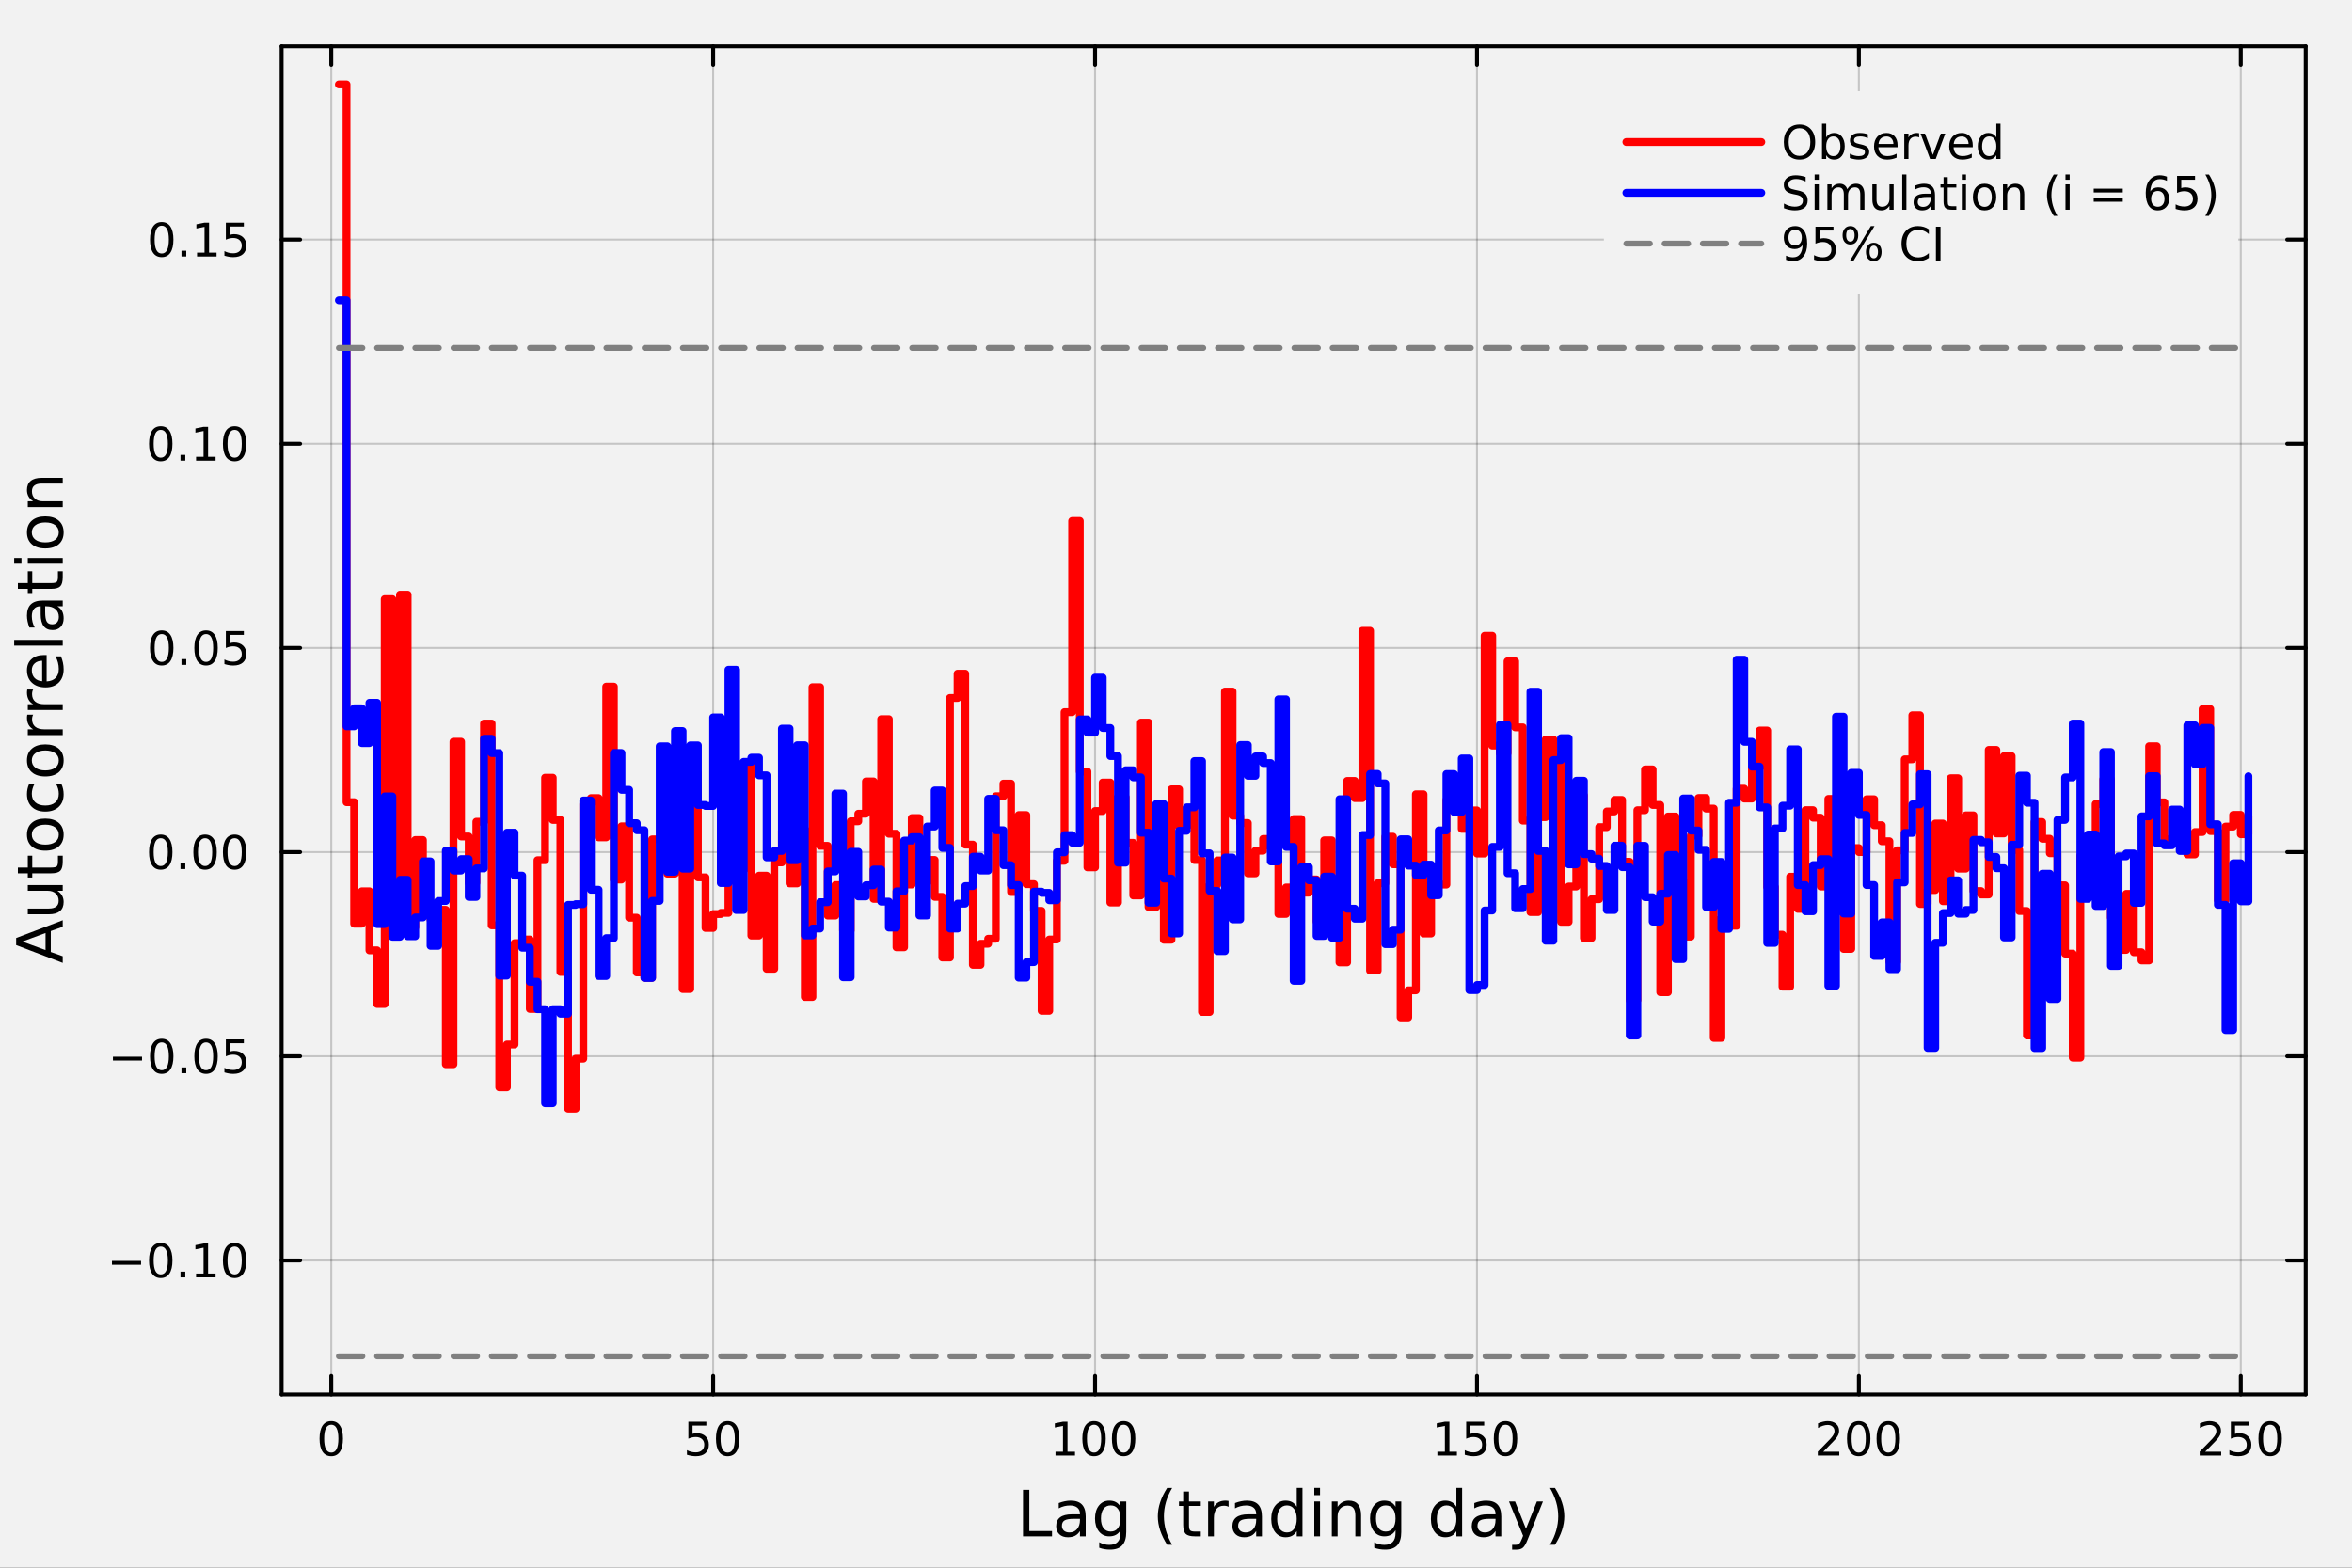 <?xml version="1.0" encoding="utf-8"?>
<svg xmlns="http://www.w3.org/2000/svg" xmlns:xlink="http://www.w3.org/1999/xlink" width="600" height="400" viewBox="0 0 2400 1600">
<rect x="0" y="0" width="2400" height="1600" fill="#333333" stroke="none"/>
<defs>
  <clipPath id="clip770">
    <rect x="0" y="0" width="2400" height="1600"/>
  </clipPath>
</defs>
<path clip-path="url(#clip770)" d="M0 1600 L2400 1600 L2400 8.88178e-14 L0 8.88178e-14  Z" fill="#f2f2f2" fill-rule="evenodd" fill-opacity="1"/>
<defs>
  <clipPath id="clip771">
    <rect x="480" y="0" width="1681" height="1600"/>
  </clipPath>
</defs>
<path clip-path="url(#clip770)" d="M287.366 1423.18 L2352.76 1423.18 L2352.76 47.244 L287.366 47.244  Z" fill="#f2f2f2" fill-rule="evenodd" fill-opacity="1"/>
<defs>
  <clipPath id="clip772">
    <rect x="287" y="47" width="2066" height="1377"/>
  </clipPath>
</defs>
<polyline clip-path="url(#clip772)" style="stroke:#000000; stroke-linecap:round; stroke-linejoin:round; stroke-width:2; stroke-opacity:0.1; fill:none" points="338.026,1423.18 338.026,47.244 "/>
<polyline clip-path="url(#clip772)" style="stroke:#000000; stroke-linecap:round; stroke-linejoin:round; stroke-width:2; stroke-opacity:0.1; fill:none" points="727.723,1423.18 727.723,47.244 "/>
<polyline clip-path="url(#clip772)" style="stroke:#000000; stroke-linecap:round; stroke-linejoin:round; stroke-width:2; stroke-opacity:0.1; fill:none" points="1117.42,1423.18 1117.42,47.244 "/>
<polyline clip-path="url(#clip772)" style="stroke:#000000; stroke-linecap:round; stroke-linejoin:round; stroke-width:2; stroke-opacity:0.1; fill:none" points="1507.12,1423.18 1507.12,47.244 "/>
<polyline clip-path="url(#clip772)" style="stroke:#000000; stroke-linecap:round; stroke-linejoin:round; stroke-width:2; stroke-opacity:0.1; fill:none" points="1896.81,1423.18 1896.81,47.244 "/>
<polyline clip-path="url(#clip772)" style="stroke:#000000; stroke-linecap:round; stroke-linejoin:round; stroke-width:2; stroke-opacity:0.1; fill:none" points="2286.51,1423.18 2286.51,47.244 "/>
<polyline clip-path="url(#clip772)" style="stroke:#000000; stroke-linecap:round; stroke-linejoin:round; stroke-width:2; stroke-opacity:0.1; fill:none" points="338.026,1423.18 338.026,47.244 "/>
<polyline clip-path="url(#clip772)" style="stroke:#000000; stroke-linecap:round; stroke-linejoin:round; stroke-width:2; stroke-opacity:0.1; fill:none" points="727.723,1423.18 727.723,47.244 "/>
<polyline clip-path="url(#clip772)" style="stroke:#000000; stroke-linecap:round; stroke-linejoin:round; stroke-width:2; stroke-opacity:0.1; fill:none" points="1117.42,1423.18 1117.42,47.244 "/>
<polyline clip-path="url(#clip772)" style="stroke:#000000; stroke-linecap:round; stroke-linejoin:round; stroke-width:2; stroke-opacity:0.1; fill:none" points="1507.12,1423.18 1507.12,47.244 "/>
<polyline clip-path="url(#clip772)" style="stroke:#000000; stroke-linecap:round; stroke-linejoin:round; stroke-width:2; stroke-opacity:0.1; fill:none" points="1896.81,1423.18 1896.81,47.244 "/>
<polyline clip-path="url(#clip772)" style="stroke:#000000; stroke-linecap:round; stroke-linejoin:round; stroke-width:2; stroke-opacity:0.1; fill:none" points="2286.51,1423.18 2286.51,47.244 "/>
<polyline clip-path="url(#clip772)" style="stroke:#000000; stroke-linecap:round; stroke-linejoin:round; stroke-width:2; stroke-opacity:0.1; fill:none" points="287.366,1286.43 2352.76,1286.43 "/>
<polyline clip-path="url(#clip772)" style="stroke:#000000; stroke-linecap:round; stroke-linejoin:round; stroke-width:2; stroke-opacity:0.1; fill:none" points="287.366,1078.05 2352.76,1078.05 "/>
<polyline clip-path="url(#clip772)" style="stroke:#000000; stroke-linecap:round; stroke-linejoin:round; stroke-width:2; stroke-opacity:0.1; fill:none" points="287.366,869.665 2352.76,869.665 "/>
<polyline clip-path="url(#clip772)" style="stroke:#000000; stroke-linecap:round; stroke-linejoin:round; stroke-width:2; stroke-opacity:0.1; fill:none" points="287.366,661.283 2352.76,661.283 "/>
<polyline clip-path="url(#clip772)" style="stroke:#000000; stroke-linecap:round; stroke-linejoin:round; stroke-width:2; stroke-opacity:0.1; fill:none" points="287.366,452.9 2352.76,452.9 "/>
<polyline clip-path="url(#clip772)" style="stroke:#000000; stroke-linecap:round; stroke-linejoin:round; stroke-width:2; stroke-opacity:0.1; fill:none" points="287.366,244.518 2352.76,244.518 "/>
<polyline clip-path="url(#clip772)" style="stroke:#000000; stroke-linecap:round; stroke-linejoin:round; stroke-width:2; stroke-opacity:0.1; fill:none" points="287.366,1286.43 2352.76,1286.43 "/>
<polyline clip-path="url(#clip772)" style="stroke:#000000; stroke-linecap:round; stroke-linejoin:round; stroke-width:2; stroke-opacity:0.1; fill:none" points="287.366,1078.05 2352.76,1078.05 "/>
<polyline clip-path="url(#clip772)" style="stroke:#000000; stroke-linecap:round; stroke-linejoin:round; stroke-width:2; stroke-opacity:0.1; fill:none" points="287.366,869.665 2352.76,869.665 "/>
<polyline clip-path="url(#clip772)" style="stroke:#000000; stroke-linecap:round; stroke-linejoin:round; stroke-width:2; stroke-opacity:0.1; fill:none" points="287.366,661.283 2352.76,661.283 "/>
<polyline clip-path="url(#clip772)" style="stroke:#000000; stroke-linecap:round; stroke-linejoin:round; stroke-width:2; stroke-opacity:0.1; fill:none" points="287.366,452.9 2352.76,452.9 "/>
<polyline clip-path="url(#clip772)" style="stroke:#000000; stroke-linecap:round; stroke-linejoin:round; stroke-width:2; stroke-opacity:0.1; fill:none" points="287.366,244.518 2352.76,244.518 "/>
<polyline clip-path="url(#clip770)" style="stroke:#000000; stroke-linecap:round; stroke-linejoin:round; stroke-width:4; stroke-opacity:1; fill:none" points="287.366,1423.18 2352.76,1423.18 "/>
<polyline clip-path="url(#clip770)" style="stroke:#000000; stroke-linecap:round; stroke-linejoin:round; stroke-width:4; stroke-opacity:1; fill:none" points="287.366,47.244 2352.76,47.244 "/>
<polyline clip-path="url(#clip770)" style="stroke:#000000; stroke-linecap:round; stroke-linejoin:round; stroke-width:4; stroke-opacity:1; fill:none" points="338.026,1423.18 338.026,1404.28 "/>
<polyline clip-path="url(#clip770)" style="stroke:#000000; stroke-linecap:round; stroke-linejoin:round; stroke-width:4; stroke-opacity:1; fill:none" points="727.723,1423.18 727.723,1404.28 "/>
<polyline clip-path="url(#clip770)" style="stroke:#000000; stroke-linecap:round; stroke-linejoin:round; stroke-width:4; stroke-opacity:1; fill:none" points="1117.42,1423.18 1117.42,1404.28 "/>
<polyline clip-path="url(#clip770)" style="stroke:#000000; stroke-linecap:round; stroke-linejoin:round; stroke-width:4; stroke-opacity:1; fill:none" points="1507.12,1423.18 1507.12,1404.28 "/>
<polyline clip-path="url(#clip770)" style="stroke:#000000; stroke-linecap:round; stroke-linejoin:round; stroke-width:4; stroke-opacity:1; fill:none" points="1896.81,1423.18 1896.81,1404.28 "/>
<polyline clip-path="url(#clip770)" style="stroke:#000000; stroke-linecap:round; stroke-linejoin:round; stroke-width:4; stroke-opacity:1; fill:none" points="2286.51,1423.18 2286.51,1404.28 "/>
<polyline clip-path="url(#clip770)" style="stroke:#000000; stroke-linecap:round; stroke-linejoin:round; stroke-width:4; stroke-opacity:1; fill:none" points="338.026,47.244 338.026,66.142 "/>
<polyline clip-path="url(#clip770)" style="stroke:#000000; stroke-linecap:round; stroke-linejoin:round; stroke-width:4; stroke-opacity:1; fill:none" points="727.723,47.244 727.723,66.142 "/>
<polyline clip-path="url(#clip770)" style="stroke:#000000; stroke-linecap:round; stroke-linejoin:round; stroke-width:4; stroke-opacity:1; fill:none" points="1117.42,47.244 1117.42,66.142 "/>
<polyline clip-path="url(#clip770)" style="stroke:#000000; stroke-linecap:round; stroke-linejoin:round; stroke-width:4; stroke-opacity:1; fill:none" points="1507.12,47.244 1507.12,66.142 "/>
<polyline clip-path="url(#clip770)" style="stroke:#000000; stroke-linecap:round; stroke-linejoin:round; stroke-width:4; stroke-opacity:1; fill:none" points="1896.81,47.244 1896.81,66.142 "/>
<polyline clip-path="url(#clip770)" style="stroke:#000000; stroke-linecap:round; stroke-linejoin:round; stroke-width:4; stroke-opacity:1; fill:none" points="2286.51,47.244 2286.51,66.142 "/>
<path clip-path="url(#clip770)" d="M338.026 1454.1 Q334.415 1454.1 332.587 1457.66 Q330.781 1461.2 330.781 1468.33 Q330.781 1475.44 332.587 1479.01 Q334.415 1482.55 338.026 1482.55 Q341.661 1482.55 343.466 1479.01 Q345.295 1475.44 345.295 1468.33 Q345.295 1461.2 343.466 1457.66 Q341.661 1454.1 338.026 1454.1 M338.026 1450.39 Q343.837 1450.39 346.892 1455 Q349.971 1459.58 349.971 1468.33 Q349.971 1477.06 346.892 1481.67 Q343.837 1486.25 338.026 1486.25 Q332.216 1486.25 329.138 1481.67 Q326.082 1477.06 326.082 1468.33 Q326.082 1459.58 329.138 1455 Q332.216 1450.39 338.026 1450.39 Z" fill="#000000" fill-rule="nonzero" fill-opacity="1" /><path clip-path="url(#clip770)" d="M702.422 1451.02 L720.778 1451.02 L720.778 1454.96 L706.704 1454.96 L706.704 1463.43 Q707.723 1463.08 708.741 1462.92 Q709.76 1462.73 710.778 1462.73 Q716.565 1462.73 719.945 1465.9 Q723.325 1469.08 723.325 1474.49 Q723.325 1480.07 719.852 1483.17 Q716.38 1486.25 710.061 1486.25 Q707.885 1486.25 705.616 1485.88 Q703.371 1485.51 700.964 1484.77 L700.964 1480.07 Q703.047 1481.2 705.269 1481.76 Q707.491 1482.32 709.968 1482.32 Q713.973 1482.32 716.311 1480.21 Q718.649 1478.1 718.649 1474.49 Q718.649 1470.88 716.311 1468.77 Q713.973 1466.67 709.968 1466.67 Q708.093 1466.67 706.218 1467.08 Q704.366 1467.5 702.422 1468.38 L702.422 1451.02 Z" fill="#000000" fill-rule="nonzero" fill-opacity="1" /><path clip-path="url(#clip770)" d="M742.537 1454.1 Q738.926 1454.1 737.098 1457.66 Q735.292 1461.2 735.292 1468.33 Q735.292 1475.44 737.098 1479.01 Q738.926 1482.55 742.537 1482.55 Q746.172 1482.55 747.977 1479.01 Q749.806 1475.44 749.806 1468.33 Q749.806 1461.2 747.977 1457.66 Q746.172 1454.1 742.537 1454.1 M742.537 1450.39 Q748.348 1450.39 751.403 1455 Q754.482 1459.58 754.482 1468.33 Q754.482 1477.06 751.403 1481.67 Q748.348 1486.25 742.537 1486.25 Q736.727 1486.25 733.649 1481.67 Q730.593 1477.06 730.593 1468.33 Q730.593 1459.58 733.649 1455 Q736.727 1450.39 742.537 1450.39 Z" fill="#000000" fill-rule="nonzero" fill-opacity="1" /><path clip-path="url(#clip770)" d="M1077.03 1481.64 L1084.66 1481.64 L1084.66 1455.28 L1076.35 1456.95 L1076.35 1452.69 L1084.62 1451.02 L1089.29 1451.02 L1089.29 1481.64 L1096.93 1481.64 L1096.93 1485.58 L1077.03 1485.58 L1077.03 1481.64 Z" fill="#000000" fill-rule="nonzero" fill-opacity="1" /><path clip-path="url(#clip770)" d="M1116.38 1454.1 Q1112.77 1454.1 1110.94 1457.66 Q1109.13 1461.2 1109.13 1468.33 Q1109.13 1475.44 1110.94 1479.01 Q1112.77 1482.55 1116.38 1482.55 Q1120.01 1482.55 1121.82 1479.01 Q1123.65 1475.44 1123.65 1468.33 Q1123.65 1461.2 1121.82 1457.66 Q1120.01 1454.1 1116.38 1454.1 M1116.38 1450.39 Q1122.19 1450.39 1125.24 1455 Q1128.32 1459.58 1128.32 1468.33 Q1128.32 1477.06 1125.24 1481.67 Q1122.19 1486.25 1116.38 1486.25 Q1110.57 1486.25 1107.49 1481.67 Q1104.43 1477.06 1104.43 1468.33 Q1104.43 1459.58 1107.49 1455 Q1110.57 1450.39 1116.38 1450.39 Z" fill="#000000" fill-rule="nonzero" fill-opacity="1" /><path clip-path="url(#clip770)" d="M1146.54 1454.1 Q1142.93 1454.1 1141.1 1457.66 Q1139.29 1461.2 1139.29 1468.33 Q1139.29 1475.44 1141.1 1479.01 Q1142.93 1482.55 1146.54 1482.55 Q1150.17 1482.55 1151.98 1479.01 Q1153.81 1475.44 1153.81 1468.33 Q1153.81 1461.2 1151.98 1457.66 Q1150.17 1454.1 1146.54 1454.1 M1146.54 1450.39 Q1152.35 1450.39 1155.4 1455 Q1158.48 1459.58 1158.48 1468.33 Q1158.48 1477.06 1155.4 1481.67 Q1152.35 1486.25 1146.54 1486.25 Q1140.73 1486.25 1137.65 1481.67 Q1134.59 1477.06 1134.59 1468.33 Q1134.59 1459.58 1137.65 1455 Q1140.73 1450.39 1146.54 1450.39 Z" fill="#000000" fill-rule="nonzero" fill-opacity="1" /><path clip-path="url(#clip770)" d="M1466.72 1481.64 L1474.36 1481.64 L1474.36 1455.28 L1466.05 1456.95 L1466.05 1452.69 L1474.31 1451.02 L1478.99 1451.02 L1478.99 1481.64 L1486.63 1481.64 L1486.63 1485.58 L1466.72 1485.58 L1466.72 1481.64 Z" fill="#000000" fill-rule="nonzero" fill-opacity="1" /><path clip-path="url(#clip770)" d="M1496.12 1451.02 L1514.48 1451.02 L1514.48 1454.96 L1500.4 1454.96 L1500.4 1463.43 Q1501.42 1463.08 1502.44 1462.92 Q1503.46 1462.73 1504.48 1462.73 Q1510.26 1462.73 1513.64 1465.9 Q1517.02 1469.08 1517.02 1474.49 Q1517.02 1480.07 1513.55 1483.17 Q1510.08 1486.25 1503.76 1486.25 Q1501.58 1486.25 1499.31 1485.88 Q1497.07 1485.51 1494.66 1484.77 L1494.66 1480.07 Q1496.74 1481.2 1498.97 1481.76 Q1501.19 1482.32 1503.67 1482.32 Q1507.67 1482.32 1510.01 1480.21 Q1512.35 1478.1 1512.35 1474.49 Q1512.35 1470.88 1510.01 1468.77 Q1507.67 1466.67 1503.67 1466.67 Q1501.79 1466.67 1499.92 1467.08 Q1498.06 1467.5 1496.12 1468.38 L1496.12 1451.02 Z" fill="#000000" fill-rule="nonzero" fill-opacity="1" /><path clip-path="url(#clip770)" d="M1536.24 1454.1 Q1532.62 1454.1 1530.8 1457.66 Q1528.99 1461.2 1528.99 1468.33 Q1528.99 1475.44 1530.8 1479.01 Q1532.62 1482.55 1536.24 1482.55 Q1539.87 1482.55 1541.68 1479.01 Q1543.5 1475.44 1543.5 1468.33 Q1543.5 1461.2 1541.68 1457.66 Q1539.87 1454.1 1536.24 1454.1 M1536.24 1450.39 Q1542.05 1450.39 1545.1 1455 Q1548.18 1459.58 1548.18 1468.33 Q1548.18 1477.06 1545.1 1481.67 Q1542.05 1486.25 1536.24 1486.25 Q1530.43 1486.25 1527.35 1481.67 Q1524.29 1477.06 1524.29 1468.33 Q1524.29 1459.58 1527.35 1455 Q1530.43 1450.39 1536.24 1450.39 Z" fill="#000000" fill-rule="nonzero" fill-opacity="1" /><path clip-path="url(#clip770)" d="M1860.5 1481.64 L1876.82 1481.64 L1876.82 1485.58 L1854.88 1485.58 L1854.88 1481.64 Q1857.54 1478.89 1862.12 1474.26 Q1866.73 1469.61 1867.91 1468.27 Q1870.16 1465.74 1871.04 1464.01 Q1871.94 1462.25 1871.94 1460.56 Q1871.94 1457.8 1869.99 1456.07 Q1868.07 1454.33 1864.97 1454.33 Q1862.77 1454.33 1860.32 1455.09 Q1857.89 1455.86 1855.11 1457.41 L1855.11 1452.69 Q1857.93 1451.55 1860.39 1450.97 Q1862.84 1450.39 1864.88 1450.39 Q1870.25 1450.39 1873.44 1453.08 Q1876.64 1455.77 1876.64 1460.26 Q1876.64 1462.39 1875.83 1464.31 Q1875.04 1466.2 1872.93 1468.8 Q1872.36 1469.47 1869.25 1472.69 Q1866.15 1475.88 1860.5 1481.64 Z" fill="#000000" fill-rule="nonzero" fill-opacity="1" /><path clip-path="url(#clip770)" d="M1896.64 1454.1 Q1893.03 1454.1 1891.2 1457.66 Q1889.39 1461.2 1889.39 1468.33 Q1889.39 1475.44 1891.2 1479.01 Q1893.03 1482.55 1896.64 1482.55 Q1900.27 1482.55 1902.08 1479.01 Q1903.91 1475.44 1903.91 1468.33 Q1903.91 1461.2 1902.08 1457.66 Q1900.27 1454.1 1896.64 1454.1 M1896.64 1450.39 Q1902.45 1450.39 1905.5 1455 Q1908.58 1459.58 1908.58 1468.33 Q1908.58 1477.06 1905.5 1481.67 Q1902.45 1486.25 1896.64 1486.25 Q1890.83 1486.25 1887.75 1481.67 Q1884.69 1477.06 1884.69 1468.33 Q1884.69 1459.58 1887.75 1455 Q1890.83 1450.39 1896.64 1450.39 Z" fill="#000000" fill-rule="nonzero" fill-opacity="1" /><path clip-path="url(#clip770)" d="M1926.8 1454.1 Q1923.19 1454.1 1921.36 1457.66 Q1919.55 1461.2 1919.55 1468.33 Q1919.55 1475.44 1921.36 1479.01 Q1923.19 1482.55 1926.8 1482.55 Q1930.43 1482.55 1932.24 1479.01 Q1934.07 1475.44 1934.07 1468.33 Q1934.07 1461.2 1932.24 1457.66 Q1930.43 1454.1 1926.8 1454.1 M1926.8 1450.39 Q1932.61 1450.39 1935.67 1455 Q1938.74 1459.58 1938.74 1468.33 Q1938.74 1477.06 1935.67 1481.67 Q1932.61 1486.25 1926.8 1486.25 Q1920.99 1486.25 1917.91 1481.67 Q1914.86 1477.06 1914.86 1468.33 Q1914.86 1459.58 1917.91 1455 Q1920.99 1450.39 1926.8 1450.39 Z" fill="#000000" fill-rule="nonzero" fill-opacity="1" /><path clip-path="url(#clip770)" d="M2250.2 1481.64 L2266.52 1481.64 L2266.52 1485.58 L2244.57 1485.58 L2244.57 1481.64 Q2247.24 1478.89 2251.82 1474.26 Q2256.43 1469.61 2257.61 1468.27 Q2259.85 1465.74 2260.73 1464.01 Q2261.63 1462.25 2261.63 1460.56 Q2261.63 1457.8 2259.69 1456.07 Q2257.77 1454.33 2254.67 1454.33 Q2252.47 1454.33 2250.01 1455.09 Q2247.58 1455.86 2244.81 1457.41 L2244.81 1452.69 Q2247.63 1451.55 2250.08 1450.97 Q2252.54 1450.39 2254.57 1450.39 Q2259.95 1450.39 2263.14 1453.08 Q2266.33 1455.77 2266.33 1460.26 Q2266.33 1462.39 2265.52 1464.31 Q2264.74 1466.2 2262.63 1468.8 Q2262.05 1469.47 2258.95 1472.69 Q2255.85 1475.88 2250.2 1481.64 Z" fill="#000000" fill-rule="nonzero" fill-opacity="1" /><path clip-path="url(#clip770)" d="M2276.38 1451.02 L2294.74 1451.02 L2294.74 1454.96 L2280.66 1454.96 L2280.66 1463.43 Q2281.68 1463.08 2282.7 1462.92 Q2283.72 1462.73 2284.74 1462.73 Q2290.52 1462.73 2293.9 1465.9 Q2297.28 1469.08 2297.28 1474.49 Q2297.28 1480.07 2293.81 1483.17 Q2290.34 1486.25 2284.02 1486.25 Q2281.84 1486.25 2279.57 1485.88 Q2277.33 1485.51 2274.92 1484.77 L2274.92 1480.07 Q2277.01 1481.2 2279.23 1481.76 Q2281.45 1482.32 2283.93 1482.32 Q2287.93 1482.32 2290.27 1480.21 Q2292.61 1478.1 2292.61 1474.49 Q2292.61 1470.88 2290.27 1468.77 Q2287.93 1466.67 2283.93 1466.67 Q2282.05 1466.67 2280.18 1467.08 Q2278.32 1467.5 2276.38 1468.38 L2276.38 1451.02 Z" fill="#000000" fill-rule="nonzero" fill-opacity="1" /><path clip-path="url(#clip770)" d="M2316.5 1454.1 Q2312.88 1454.1 2311.06 1457.66 Q2309.25 1461.2 2309.25 1468.33 Q2309.25 1475.44 2311.06 1479.01 Q2312.88 1482.55 2316.5 1482.55 Q2320.13 1482.55 2321.94 1479.01 Q2323.76 1475.44 2323.76 1468.33 Q2323.76 1461.2 2321.94 1457.66 Q2320.13 1454.1 2316.5 1454.1 M2316.5 1450.39 Q2322.31 1450.39 2325.36 1455 Q2328.44 1459.58 2328.44 1468.33 Q2328.44 1477.06 2325.36 1481.67 Q2322.31 1486.25 2316.5 1486.25 Q2310.69 1486.25 2307.61 1481.67 Q2304.55 1477.06 2304.55 1468.33 Q2304.55 1459.58 2307.61 1455 Q2310.69 1450.39 2316.5 1450.39 Z" fill="#000000" fill-rule="nonzero" fill-opacity="1" /><path clip-path="url(#clip770)" d="M1043.9 1520.52 L1050.33 1520.52 L1050.33 1562.63 L1073.47 1562.63 L1073.47 1568.04 L1043.9 1568.04 L1043.9 1520.52 Z" fill="#000000" fill-rule="nonzero" fill-opacity="1" /><path clip-path="url(#clip770)" d="M1096.16 1550.12 Q1089.07 1550.12 1086.33 1551.75 Q1083.59 1553.37 1083.59 1557.29 Q1083.59 1560.4 1085.63 1562.25 Q1087.7 1564.07 1091.23 1564.07 Q1096.1 1564.07 1099.03 1560.63 Q1101.99 1557.16 1101.99 1551.43 L1101.99 1550.12 L1096.16 1550.12 M1107.84 1547.71 L1107.84 1568.04 L1101.99 1568.04 L1101.99 1562.63 Q1099.98 1565.88 1096.99 1567.44 Q1094 1568.97 1089.67 1568.97 Q1084.2 1568.97 1080.95 1565.91 Q1077.73 1562.82 1077.73 1557.67 Q1077.73 1551.65 1081.74 1548.6 Q1085.79 1545.54 1093.78 1545.54 L1101.99 1545.54 L1101.99 1544.97 Q1101.99 1540.93 1099.31 1538.73 Q1096.67 1536.5 1091.87 1536.5 Q1088.81 1536.5 1085.91 1537.23 Q1083.02 1537.97 1080.34 1539.43 L1080.34 1534.02 Q1083.56 1532.78 1086.58 1532.17 Q1089.61 1531.54 1092.47 1531.54 Q1100.21 1531.54 1104.02 1535.55 Q1107.84 1539.56 1107.84 1547.71 Z" fill="#000000" fill-rule="nonzero" fill-opacity="1" /><path clip-path="url(#clip770)" d="M1143.36 1549.81 Q1143.36 1543.44 1140.72 1539.94 Q1138.11 1536.44 1133.37 1536.44 Q1128.66 1536.44 1126.02 1539.94 Q1123.41 1543.44 1123.41 1549.81 Q1123.41 1556.14 1126.02 1559.64 Q1128.66 1563.14 1133.37 1563.14 Q1138.11 1563.14 1140.72 1559.64 Q1143.36 1556.14 1143.36 1549.81 M1149.22 1563.62 Q1149.22 1572.72 1145.18 1577.15 Q1141.14 1581.6 1132.8 1581.6 Q1129.71 1581.6 1126.97 1581.13 Q1124.24 1580.68 1121.66 1579.72 L1121.66 1574.03 Q1124.24 1575.43 1126.75 1576.1 Q1129.26 1576.76 1131.87 1576.76 Q1137.64 1576.76 1140.5 1573.74 Q1143.36 1570.75 1143.36 1564.67 L1143.36 1561.77 Q1141.55 1564.92 1138.72 1566.48 Q1135.89 1568.04 1131.94 1568.04 Q1125.38 1568.04 1121.37 1563.05 Q1117.36 1558.05 1117.36 1549.81 Q1117.36 1541.53 1121.37 1536.53 Q1125.38 1531.54 1131.94 1531.54 Q1135.89 1531.54 1138.72 1533.1 Q1141.55 1534.66 1143.36 1537.81 L1143.36 1532.4 L1149.22 1532.4 L1149.22 1563.62 Z" fill="#000000" fill-rule="nonzero" fill-opacity="1" /><path clip-path="url(#clip770)" d="M1196.07 1518.58 Q1191.81 1525.9 1189.74 1533.06 Q1187.67 1540.23 1187.67 1547.58 Q1187.67 1554.93 1189.74 1562.16 Q1191.84 1569.35 1196.07 1576.64 L1190.98 1576.64 Q1186.21 1569.16 1183.82 1561.93 Q1181.46 1554.71 1181.46 1547.58 Q1181.46 1540.48 1183.82 1533.29 Q1186.17 1526.09 1190.98 1518.58 L1196.07 1518.58 Z" fill="#000000" fill-rule="nonzero" fill-opacity="1" /><path clip-path="url(#clip770)" d="M1213.23 1522.27 L1213.23 1532.4 L1225.29 1532.4 L1225.29 1536.95 L1213.23 1536.95 L1213.23 1556.3 Q1213.23 1560.66 1214.41 1561.9 Q1215.62 1563.14 1219.28 1563.14 L1225.29 1563.14 L1225.29 1568.04 L1219.28 1568.04 Q1212.5 1568.04 1209.92 1565.53 Q1207.34 1562.98 1207.34 1556.3 L1207.34 1536.95 L1203.04 1536.95 L1203.04 1532.4 L1207.34 1532.4 L1207.34 1522.27 L1213.23 1522.27 Z" fill="#000000" fill-rule="nonzero" fill-opacity="1" /><path clip-path="url(#clip770)" d="M1253.65 1537.87 Q1252.66 1537.3 1251.49 1537.04 Q1250.34 1536.76 1248.94 1536.76 Q1243.97 1536.76 1241.3 1540 Q1238.66 1543.22 1238.66 1549.27 L1238.66 1568.04 L1232.77 1568.04 L1232.77 1532.4 L1238.66 1532.4 L1238.66 1537.93 Q1240.51 1534.69 1243.47 1533.13 Q1246.43 1531.54 1250.66 1531.54 Q1251.26 1531.54 1252 1531.63 Q1252.73 1531.7 1253.62 1531.85 L1253.65 1537.87 Z" fill="#000000" fill-rule="nonzero" fill-opacity="1" /><path clip-path="url(#clip770)" d="M1275.99 1550.12 Q1268.9 1550.12 1266.16 1551.75 Q1263.42 1553.37 1263.42 1557.29 Q1263.42 1560.4 1265.46 1562.25 Q1267.53 1564.07 1271.06 1564.07 Q1275.93 1564.07 1278.86 1560.63 Q1281.82 1557.16 1281.82 1551.43 L1281.82 1550.12 L1275.99 1550.12 M1287.68 1547.71 L1287.68 1568.04 L1281.82 1568.04 L1281.82 1562.63 Q1279.81 1565.88 1276.82 1567.44 Q1273.83 1568.97 1269.5 1568.97 Q1264.03 1568.97 1260.78 1565.91 Q1257.57 1562.82 1257.57 1557.67 Q1257.57 1551.65 1261.58 1548.6 Q1265.62 1545.54 1273.61 1545.54 L1281.82 1545.54 L1281.82 1544.97 Q1281.82 1540.93 1279.15 1538.73 Q1276.5 1536.5 1271.7 1536.5 Q1268.64 1536.5 1265.75 1537.23 Q1262.85 1537.97 1260.18 1539.43 L1260.18 1534.02 Q1263.39 1532.78 1266.41 1532.17 Q1269.44 1531.54 1272.3 1531.54 Q1280.04 1531.54 1283.86 1535.55 Q1287.68 1539.56 1287.68 1547.71 Z" fill="#000000" fill-rule="nonzero" fill-opacity="1" /><path clip-path="url(#clip770)" d="M1323.2 1537.81 L1323.2 1518.52 L1329.05 1518.52 L1329.05 1568.04 L1323.2 1568.04 L1323.2 1562.7 Q1321.35 1565.88 1318.52 1567.44 Q1315.72 1568.97 1311.77 1568.97 Q1305.31 1568.97 1301.23 1563.81 Q1297.19 1558.65 1297.19 1550.25 Q1297.19 1541.85 1301.23 1536.69 Q1305.31 1531.54 1311.77 1531.54 Q1315.72 1531.54 1318.52 1533.1 Q1321.35 1534.62 1323.2 1537.81 M1303.24 1550.25 Q1303.24 1556.71 1305.88 1560.4 Q1308.55 1564.07 1313.2 1564.07 Q1317.85 1564.07 1320.52 1560.4 Q1323.2 1556.71 1323.2 1550.25 Q1323.2 1543.79 1320.52 1540.13 Q1317.85 1536.44 1313.2 1536.44 Q1308.55 1536.44 1305.88 1540.13 Q1303.24 1543.79 1303.24 1550.25 Z" fill="#000000" fill-rule="nonzero" fill-opacity="1" /><path clip-path="url(#clip770)" d="M1341.12 1532.4 L1346.97 1532.4 L1346.97 1568.04 L1341.12 1568.04 L1341.12 1532.4 M1341.12 1518.52 L1346.97 1518.52 L1346.97 1525.93 L1341.12 1525.93 L1341.12 1518.52 Z" fill="#000000" fill-rule="nonzero" fill-opacity="1" /><path clip-path="url(#clip770)" d="M1388.86 1546.53 L1388.86 1568.04 L1383 1568.04 L1383 1546.72 Q1383 1541.66 1381.03 1539.14 Q1379.06 1536.63 1375.11 1536.63 Q1370.37 1536.63 1367.63 1539.65 Q1364.89 1542.68 1364.89 1547.9 L1364.89 1568.04 L1359 1568.04 L1359 1532.4 L1364.89 1532.4 L1364.89 1537.93 Q1366.99 1534.72 1369.82 1533.13 Q1372.69 1531.54 1376.41 1531.54 Q1382.56 1531.54 1385.71 1535.36 Q1388.86 1539.14 1388.86 1546.53 Z" fill="#000000" fill-rule="nonzero" fill-opacity="1" /><path clip-path="url(#clip770)" d="M1424 1549.81 Q1424 1543.44 1421.36 1539.94 Q1418.75 1536.44 1414 1536.44 Q1409.29 1536.44 1406.65 1539.94 Q1404.04 1543.44 1404.04 1549.81 Q1404.04 1556.14 1406.65 1559.64 Q1409.29 1563.14 1414 1563.14 Q1418.75 1563.14 1421.36 1559.64 Q1424 1556.14 1424 1549.81 M1429.85 1563.62 Q1429.85 1572.72 1425.81 1577.15 Q1421.77 1581.6 1413.43 1581.6 Q1410.34 1581.6 1407.61 1581.13 Q1404.87 1580.68 1402.29 1579.72 L1402.29 1574.03 Q1404.87 1575.43 1407.38 1576.1 Q1409.9 1576.76 1412.51 1576.76 Q1418.27 1576.76 1421.13 1573.74 Q1424 1570.75 1424 1564.67 L1424 1561.77 Q1422.18 1564.92 1419.35 1566.48 Q1416.52 1568.04 1412.57 1568.04 Q1406.01 1568.04 1402 1563.05 Q1397.99 1558.05 1397.99 1549.81 Q1397.99 1541.53 1402 1536.53 Q1406.01 1531.54 1412.57 1531.54 Q1416.52 1531.54 1419.35 1533.1 Q1422.18 1534.66 1424 1537.81 L1424 1532.4 L1429.85 1532.4 L1429.85 1563.62 Z" fill="#000000" fill-rule="nonzero" fill-opacity="1" /><path clip-path="url(#clip770)" d="M1486.09 1537.81 L1486.09 1518.52 L1491.95 1518.52 L1491.95 1568.04 L1486.09 1568.04 L1486.09 1562.7 Q1484.25 1565.88 1481.42 1567.44 Q1478.61 1568.97 1474.67 1568.97 Q1468.21 1568.97 1464.13 1563.81 Q1460.09 1558.65 1460.09 1550.25 Q1460.09 1541.85 1464.13 1536.69 Q1468.21 1531.54 1474.67 1531.54 Q1478.61 1531.54 1481.42 1533.1 Q1484.25 1534.62 1486.09 1537.81 M1466.14 1550.25 Q1466.14 1556.71 1468.78 1560.4 Q1471.45 1564.07 1476.1 1564.07 Q1480.75 1564.07 1483.42 1560.4 Q1486.09 1556.71 1486.09 1550.25 Q1486.09 1543.79 1483.42 1540.13 Q1480.75 1536.44 1476.1 1536.44 Q1471.45 1536.44 1468.78 1540.13 Q1466.14 1543.79 1466.14 1550.25 Z" fill="#000000" fill-rule="nonzero" fill-opacity="1" /><path clip-path="url(#clip770)" d="M1520.21 1550.12 Q1513.12 1550.12 1510.38 1551.75 Q1507.64 1553.37 1507.64 1557.29 Q1507.64 1560.4 1509.68 1562.25 Q1511.75 1564.07 1515.28 1564.07 Q1520.15 1564.07 1523.08 1560.63 Q1526.04 1557.16 1526.04 1551.43 L1526.04 1550.12 L1520.21 1550.12 M1531.9 1547.71 L1531.9 1568.04 L1526.04 1568.04 L1526.04 1562.63 Q1524.03 1565.88 1521.04 1567.44 Q1518.05 1568.97 1513.72 1568.97 Q1508.25 1568.97 1505 1565.91 Q1501.79 1562.82 1501.79 1557.67 Q1501.79 1551.65 1505.8 1548.6 Q1509.84 1545.54 1517.83 1545.54 L1526.04 1545.54 L1526.04 1544.97 Q1526.04 1540.93 1523.37 1538.73 Q1520.72 1536.5 1515.92 1536.5 Q1512.86 1536.5 1509.97 1537.23 Q1507.07 1537.97 1504.4 1539.43 L1504.4 1534.02 Q1507.61 1532.78 1510.63 1532.17 Q1513.66 1531.54 1516.52 1531.54 Q1524.26 1531.54 1528.08 1535.55 Q1531.9 1539.56 1531.9 1547.71 Z" fill="#000000" fill-rule="nonzero" fill-opacity="1" /><path clip-path="url(#clip770)" d="M1558.79 1571.35 Q1556.31 1577.72 1553.95 1579.66 Q1551.6 1581.6 1547.65 1581.6 L1542.97 1581.6 L1542.97 1576.7 L1546.41 1576.7 Q1548.83 1576.7 1550.17 1575.56 Q1551.5 1574.41 1553.13 1570.14 L1554.18 1567.47 L1539.76 1532.4 L1545.96 1532.4 L1557.1 1560.28 L1568.24 1532.4 L1574.45 1532.4 L1558.79 1571.35 Z" fill="#000000" fill-rule="nonzero" fill-opacity="1" /><path clip-path="url(#clip770)" d="M1581.61 1518.58 L1586.7 1518.58 Q1591.48 1526.09 1593.83 1533.29 Q1596.22 1540.48 1596.22 1547.58 Q1596.22 1554.71 1593.83 1561.93 Q1591.48 1569.16 1586.7 1576.64 L1581.61 1576.64 Q1585.85 1569.35 1587.91 1562.16 Q1590.01 1554.93 1590.01 1547.58 Q1590.01 1540.23 1587.91 1533.06 Q1585.85 1525.9 1581.61 1518.58 Z" fill="#000000" fill-rule="nonzero" fill-opacity="1" /><polyline clip-path="url(#clip770)" style="stroke:#000000; stroke-linecap:round; stroke-linejoin:round; stroke-width:4; stroke-opacity:1; fill:none" points="287.366,1423.18 287.366,47.244 "/>
<polyline clip-path="url(#clip770)" style="stroke:#000000; stroke-linecap:round; stroke-linejoin:round; stroke-width:4; stroke-opacity:1; fill:none" points="2352.76,1423.18 2352.76,47.244 "/>
<polyline clip-path="url(#clip770)" style="stroke:#000000; stroke-linecap:round; stroke-linejoin:round; stroke-width:4; stroke-opacity:1; fill:none" points="287.366,1286.43 306.264,1286.43 "/>
<polyline clip-path="url(#clip770)" style="stroke:#000000; stroke-linecap:round; stroke-linejoin:round; stroke-width:4; stroke-opacity:1; fill:none" points="287.366,1078.05 306.264,1078.05 "/>
<polyline clip-path="url(#clip770)" style="stroke:#000000; stroke-linecap:round; stroke-linejoin:round; stroke-width:4; stroke-opacity:1; fill:none" points="287.366,869.665 306.264,869.665 "/>
<polyline clip-path="url(#clip770)" style="stroke:#000000; stroke-linecap:round; stroke-linejoin:round; stroke-width:4; stroke-opacity:1; fill:none" points="287.366,661.283 306.264,661.283 "/>
<polyline clip-path="url(#clip770)" style="stroke:#000000; stroke-linecap:round; stroke-linejoin:round; stroke-width:4; stroke-opacity:1; fill:none" points="287.366,452.9 306.264,452.9 "/>
<polyline clip-path="url(#clip770)" style="stroke:#000000; stroke-linecap:round; stroke-linejoin:round; stroke-width:4; stroke-opacity:1; fill:none" points="287.366,244.518 306.264,244.518 "/>
<polyline clip-path="url(#clip770)" style="stroke:#000000; stroke-linecap:round; stroke-linejoin:round; stroke-width:4; stroke-opacity:1; fill:none" points="2352.76,1286.43 2333.86,1286.43 "/>
<polyline clip-path="url(#clip770)" style="stroke:#000000; stroke-linecap:round; stroke-linejoin:round; stroke-width:4; stroke-opacity:1; fill:none" points="2352.76,1078.05 2333.86,1078.05 "/>
<polyline clip-path="url(#clip770)" style="stroke:#000000; stroke-linecap:round; stroke-linejoin:round; stroke-width:4; stroke-opacity:1; fill:none" points="2352.76,869.665 2333.86,869.665 "/>
<polyline clip-path="url(#clip770)" style="stroke:#000000; stroke-linecap:round; stroke-linejoin:round; stroke-width:4; stroke-opacity:1; fill:none" points="2352.76,661.283 2333.86,661.283 "/>
<polyline clip-path="url(#clip770)" style="stroke:#000000; stroke-linecap:round; stroke-linejoin:round; stroke-width:4; stroke-opacity:1; fill:none" points="2352.76,452.9 2333.86,452.9 "/>
<polyline clip-path="url(#clip770)" style="stroke:#000000; stroke-linecap:round; stroke-linejoin:round; stroke-width:4; stroke-opacity:1; fill:none" points="2352.76,244.518 2333.86,244.518 "/>
<path clip-path="url(#clip770)" d="M114.26 1286.88 L143.936 1286.88 L143.936 1290.82 L114.26 1290.82 L114.26 1286.88 Z" fill="#000000" fill-rule="nonzero" fill-opacity="1" /><path clip-path="url(#clip770)" d="M164.028 1272.23 Q160.417 1272.23 158.589 1275.79 Q156.783 1279.34 156.783 1286.46 Q156.783 1293.57 158.589 1297.14 Q160.417 1300.68 164.028 1300.68 Q167.663 1300.68 169.468 1297.14 Q171.297 1293.57 171.297 1286.46 Q171.297 1279.34 169.468 1275.79 Q167.663 1272.23 164.028 1272.23 M164.028 1268.53 Q169.839 1268.53 172.894 1273.13 Q175.973 1277.71 175.973 1286.46 Q175.973 1295.19 172.894 1299.8 Q169.839 1304.38 164.028 1304.38 Q158.218 1304.38 155.14 1299.8 Q152.084 1295.19 152.084 1286.46 Q152.084 1277.71 155.14 1273.13 Q158.218 1268.53 164.028 1268.53 Z" fill="#000000" fill-rule="nonzero" fill-opacity="1" /><path clip-path="url(#clip770)" d="M184.19 1297.83 L189.075 1297.83 L189.075 1303.71 L184.19 1303.71 L184.19 1297.83 Z" fill="#000000" fill-rule="nonzero" fill-opacity="1" /><path clip-path="url(#clip770)" d="M200.07 1299.78 L207.709 1299.78 L207.709 1273.41 L199.399 1275.08 L199.399 1270.82 L207.662 1269.15 L212.338 1269.15 L212.338 1299.78 L219.977 1299.78 L219.977 1303.71 L200.07 1303.71 L200.07 1299.78 Z" fill="#000000" fill-rule="nonzero" fill-opacity="1" /><path clip-path="url(#clip770)" d="M239.422 1272.23 Q235.81 1272.23 233.982 1275.79 Q232.176 1279.34 232.176 1286.46 Q232.176 1293.57 233.982 1297.14 Q235.81 1300.68 239.422 1300.68 Q243.056 1300.68 244.861 1297.14 Q246.69 1293.57 246.69 1286.46 Q246.69 1279.34 244.861 1275.79 Q243.056 1272.23 239.422 1272.23 M239.422 1268.53 Q245.232 1268.53 248.287 1273.13 Q251.366 1277.71 251.366 1286.46 Q251.366 1295.19 248.287 1299.8 Q245.232 1304.38 239.422 1304.38 Q233.611 1304.38 230.533 1299.8 Q227.477 1295.19 227.477 1286.46 Q227.477 1277.71 230.533 1273.13 Q233.611 1268.53 239.422 1268.53 Z" fill="#000000" fill-rule="nonzero" fill-opacity="1" /><path clip-path="url(#clip770)" d="M115.256 1078.5 L144.931 1078.5 L144.931 1082.43 L115.256 1082.43 L115.256 1078.5 Z" fill="#000000" fill-rule="nonzero" fill-opacity="1" /><path clip-path="url(#clip770)" d="M165.024 1063.85 Q161.413 1063.85 159.584 1067.41 Q157.778 1070.95 157.778 1078.08 Q157.778 1085.19 159.584 1088.75 Q161.413 1092.3 165.024 1092.3 Q168.658 1092.3 170.464 1088.75 Q172.292 1085.19 172.292 1078.08 Q172.292 1070.95 170.464 1067.41 Q168.658 1063.85 165.024 1063.85 M165.024 1060.14 Q170.834 1060.14 173.889 1064.75 Q176.968 1069.33 176.968 1078.08 Q176.968 1086.81 173.889 1091.42 Q170.834 1096 165.024 1096 Q159.214 1096 156.135 1091.42 Q153.079 1086.81 153.079 1078.08 Q153.079 1069.33 156.135 1064.75 Q159.214 1060.14 165.024 1060.14 Z" fill="#000000" fill-rule="nonzero" fill-opacity="1" /><path clip-path="url(#clip770)" d="M185.186 1089.45 L190.07 1089.45 L190.07 1095.33 L185.186 1095.33 L185.186 1089.45 Z" fill="#000000" fill-rule="nonzero" fill-opacity="1" /><path clip-path="url(#clip770)" d="M210.255 1063.85 Q206.644 1063.85 204.815 1067.41 Q203.01 1070.95 203.01 1078.08 Q203.01 1085.19 204.815 1088.75 Q206.644 1092.3 210.255 1092.3 Q213.889 1092.3 215.695 1088.75 Q217.523 1085.19 217.523 1078.08 Q217.523 1070.95 215.695 1067.41 Q213.889 1063.85 210.255 1063.85 M210.255 1060.14 Q216.065 1060.14 219.121 1064.75 Q222.199 1069.33 222.199 1078.08 Q222.199 1086.81 219.121 1091.42 Q216.065 1096 210.255 1096 Q204.445 1096 201.366 1091.42 Q198.311 1086.81 198.311 1078.08 Q198.311 1069.33 201.366 1064.75 Q204.445 1060.14 210.255 1060.14 Z" fill="#000000" fill-rule="nonzero" fill-opacity="1" /><path clip-path="url(#clip770)" d="M230.463 1060.77 L248.82 1060.77 L248.82 1064.7 L234.746 1064.7 L234.746 1073.18 Q235.764 1072.83 236.783 1072.67 Q237.801 1072.48 238.82 1072.48 Q244.607 1072.48 247.986 1075.65 Q251.366 1078.82 251.366 1084.24 Q251.366 1089.82 247.894 1092.92 Q244.421 1096 238.102 1096 Q235.926 1096 233.658 1095.63 Q231.412 1095.26 229.005 1094.52 L229.005 1089.82 Q231.088 1090.95 233.31 1091.51 Q235.533 1092.06 238.009 1092.06 Q242.014 1092.06 244.352 1089.96 Q246.69 1087.85 246.69 1084.24 Q246.69 1080.63 244.352 1078.52 Q242.014 1076.42 238.009 1076.42 Q236.135 1076.42 234.26 1076.83 Q232.408 1077.25 230.463 1078.13 L230.463 1060.77 Z" fill="#000000" fill-rule="nonzero" fill-opacity="1" /><path clip-path="url(#clip770)" d="M164.028 855.464 Q160.417 855.464 158.589 859.029 Q156.783 862.57 156.783 869.7 Q156.783 876.806 158.589 880.371 Q160.417 883.913 164.028 883.913 Q167.663 883.913 169.468 880.371 Q171.297 876.806 171.297 869.7 Q171.297 862.57 169.468 859.029 Q167.663 855.464 164.028 855.464 M164.028 851.76 Q169.839 851.76 172.894 856.367 Q175.973 860.95 175.973 869.7 Q175.973 878.427 172.894 883.033 Q169.839 887.616 164.028 887.616 Q158.218 887.616 155.14 883.033 Q152.084 878.427 152.084 869.7 Q152.084 860.95 155.14 856.367 Q158.218 851.76 164.028 851.76 Z" fill="#000000" fill-rule="nonzero" fill-opacity="1" /><path clip-path="url(#clip770)" d="M184.19 881.066 L189.075 881.066 L189.075 886.945 L184.19 886.945 L184.19 881.066 Z" fill="#000000" fill-rule="nonzero" fill-opacity="1" /><path clip-path="url(#clip770)" d="M209.26 855.464 Q205.649 855.464 203.82 859.029 Q202.014 862.57 202.014 869.7 Q202.014 876.806 203.82 880.371 Q205.649 883.913 209.26 883.913 Q212.894 883.913 214.699 880.371 Q216.528 876.806 216.528 869.7 Q216.528 862.57 214.699 859.029 Q212.894 855.464 209.26 855.464 M209.26 851.76 Q215.07 851.76 218.125 856.367 Q221.204 860.95 221.204 869.7 Q221.204 878.427 218.125 883.033 Q215.07 887.616 209.26 887.616 Q203.449 887.616 200.371 883.033 Q197.315 878.427 197.315 869.7 Q197.315 860.95 200.371 856.367 Q203.449 851.76 209.26 851.76 Z" fill="#000000" fill-rule="nonzero" fill-opacity="1" /><path clip-path="url(#clip770)" d="M239.422 855.464 Q235.81 855.464 233.982 859.029 Q232.176 862.57 232.176 869.7 Q232.176 876.806 233.982 880.371 Q235.81 883.913 239.422 883.913 Q243.056 883.913 244.861 880.371 Q246.69 876.806 246.69 869.7 Q246.69 862.57 244.861 859.029 Q243.056 855.464 239.422 855.464 M239.422 851.76 Q245.232 851.76 248.287 856.367 Q251.366 860.95 251.366 869.7 Q251.366 878.427 248.287 883.033 Q245.232 887.616 239.422 887.616 Q233.611 887.616 230.533 883.033 Q227.477 878.427 227.477 869.7 Q227.477 860.95 230.533 856.367 Q233.611 851.76 239.422 851.76 Z" fill="#000000" fill-rule="nonzero" fill-opacity="1" /><path clip-path="url(#clip770)" d="M165.024 647.081 Q161.413 647.081 159.584 650.646 Q157.778 654.188 157.778 661.317 Q157.778 668.424 159.584 671.989 Q161.413 675.53 165.024 675.53 Q168.658 675.53 170.464 671.989 Q172.292 668.424 172.292 661.317 Q172.292 654.188 170.464 650.646 Q168.658 647.081 165.024 647.081 M165.024 643.378 Q170.834 643.378 173.889 647.984 Q176.968 652.567 176.968 661.317 Q176.968 670.044 173.889 674.651 Q170.834 679.234 165.024 679.234 Q159.214 679.234 156.135 674.651 Q153.079 670.044 153.079 661.317 Q153.079 652.567 156.135 647.984 Q159.214 643.378 165.024 643.378 Z" fill="#000000" fill-rule="nonzero" fill-opacity="1" /><path clip-path="url(#clip770)" d="M185.186 672.683 L190.07 672.683 L190.07 678.563 L185.186 678.563 L185.186 672.683 Z" fill="#000000" fill-rule="nonzero" fill-opacity="1" /><path clip-path="url(#clip770)" d="M210.255 647.081 Q206.644 647.081 204.815 650.646 Q203.01 654.188 203.01 661.317 Q203.01 668.424 204.815 671.989 Q206.644 675.53 210.255 675.53 Q213.889 675.53 215.695 671.989 Q217.523 668.424 217.523 661.317 Q217.523 654.188 215.695 650.646 Q213.889 647.081 210.255 647.081 M210.255 643.378 Q216.065 643.378 219.121 647.984 Q222.199 652.567 222.199 661.317 Q222.199 670.044 219.121 674.651 Q216.065 679.234 210.255 679.234 Q204.445 679.234 201.366 674.651 Q198.311 670.044 198.311 661.317 Q198.311 652.567 201.366 647.984 Q204.445 643.378 210.255 643.378 Z" fill="#000000" fill-rule="nonzero" fill-opacity="1" /><path clip-path="url(#clip770)" d="M230.463 644.003 L248.82 644.003 L248.82 647.938 L234.746 647.938 L234.746 656.41 Q235.764 656.063 236.783 655.901 Q237.801 655.716 238.82 655.716 Q244.607 655.716 247.986 658.887 Q251.366 662.058 251.366 667.475 Q251.366 673.053 247.894 676.155 Q244.421 679.234 238.102 679.234 Q235.926 679.234 233.658 678.864 Q231.412 678.493 229.005 677.752 L229.005 673.053 Q231.088 674.188 233.31 674.743 Q235.533 675.299 238.009 675.299 Q242.014 675.299 244.352 673.192 Q246.69 671.086 246.69 667.475 Q246.69 663.864 244.352 661.757 Q242.014 659.651 238.009 659.651 Q236.135 659.651 234.26 660.067 Q232.408 660.484 230.463 661.364 L230.463 644.003 Z" fill="#000000" fill-rule="nonzero" fill-opacity="1" /><path clip-path="url(#clip770)" d="M164.028 438.699 Q160.417 438.699 158.589 442.264 Q156.783 445.805 156.783 452.935 Q156.783 460.041 158.589 463.606 Q160.417 467.148 164.028 467.148 Q167.663 467.148 169.468 463.606 Q171.297 460.041 171.297 452.935 Q171.297 445.805 169.468 442.264 Q167.663 438.699 164.028 438.699 M164.028 434.995 Q169.839 434.995 172.894 439.602 Q175.973 444.185 175.973 452.935 Q175.973 461.662 172.894 466.268 Q169.839 470.851 164.028 470.851 Q158.218 470.851 155.14 466.268 Q152.084 461.662 152.084 452.935 Q152.084 444.185 155.14 439.602 Q158.218 434.995 164.028 434.995 Z" fill="#000000" fill-rule="nonzero" fill-opacity="1" /><path clip-path="url(#clip770)" d="M184.19 464.301 L189.075 464.301 L189.075 470.18 L184.19 470.18 L184.19 464.301 Z" fill="#000000" fill-rule="nonzero" fill-opacity="1" /><path clip-path="url(#clip770)" d="M200.07 466.245 L207.709 466.245 L207.709 439.879 L199.399 441.546 L199.399 437.287 L207.662 435.62 L212.338 435.62 L212.338 466.245 L219.977 466.245 L219.977 470.18 L200.07 470.18 L200.07 466.245 Z" fill="#000000" fill-rule="nonzero" fill-opacity="1" /><path clip-path="url(#clip770)" d="M239.422 438.699 Q235.81 438.699 233.982 442.264 Q232.176 445.805 232.176 452.935 Q232.176 460.041 233.982 463.606 Q235.81 467.148 239.422 467.148 Q243.056 467.148 244.861 463.606 Q246.69 460.041 246.69 452.935 Q246.69 445.805 244.861 442.264 Q243.056 438.699 239.422 438.699 M239.422 434.995 Q245.232 434.995 248.287 439.602 Q251.366 444.185 251.366 452.935 Q251.366 461.662 248.287 466.268 Q245.232 470.851 239.422 470.851 Q233.611 470.851 230.533 466.268 Q227.477 461.662 227.477 452.935 Q227.477 444.185 230.533 439.602 Q233.611 434.995 239.422 434.995 Z" fill="#000000" fill-rule="nonzero" fill-opacity="1" /><path clip-path="url(#clip770)" d="M165.024 230.316 Q161.413 230.316 159.584 233.881 Q157.778 237.423 157.778 244.552 Q157.778 251.659 159.584 255.224 Q161.413 258.765 165.024 258.765 Q168.658 258.765 170.464 255.224 Q172.292 251.659 172.292 244.552 Q172.292 237.423 170.464 233.881 Q168.658 230.316 165.024 230.316 M165.024 226.613 Q170.834 226.613 173.889 231.219 Q176.968 235.802 176.968 244.552 Q176.968 253.279 173.889 257.886 Q170.834 262.469 165.024 262.469 Q159.214 262.469 156.135 257.886 Q153.079 253.279 153.079 244.552 Q153.079 235.802 156.135 231.219 Q159.214 226.613 165.024 226.613 Z" fill="#000000" fill-rule="nonzero" fill-opacity="1" /><path clip-path="url(#clip770)" d="M185.186 255.918 L190.07 255.918 L190.07 261.798 L185.186 261.798 L185.186 255.918 Z" fill="#000000" fill-rule="nonzero" fill-opacity="1" /><path clip-path="url(#clip770)" d="M201.065 257.862 L208.704 257.862 L208.704 231.497 L200.394 233.164 L200.394 228.904 L208.658 227.238 L213.334 227.238 L213.334 257.862 L220.973 257.862 L220.973 261.798 L201.065 261.798 L201.065 257.862 Z" fill="#000000" fill-rule="nonzero" fill-opacity="1" /><path clip-path="url(#clip770)" d="M230.463 227.238 L248.82 227.238 L248.82 231.173 L234.746 231.173 L234.746 239.645 Q235.764 239.298 236.783 239.136 Q237.801 238.951 238.82 238.951 Q244.607 238.951 247.986 242.122 Q251.366 245.293 251.366 250.71 Q251.366 256.288 247.894 259.39 Q244.421 262.469 238.102 262.469 Q235.926 262.469 233.658 262.099 Q231.412 261.728 229.005 260.987 L229.005 256.288 Q231.088 257.423 233.31 257.978 Q235.533 258.534 238.009 258.534 Q242.014 258.534 244.352 256.427 Q246.69 254.321 246.69 250.71 Q246.69 247.099 244.352 244.992 Q242.014 242.886 238.009 242.886 Q236.135 242.886 234.26 243.302 Q232.408 243.719 230.463 244.599 L230.463 227.238 Z" fill="#000000" fill-rule="nonzero" fill-opacity="1" /><path clip-path="url(#clip770)" d="M22.818 960.972 L46.467 969.693 L46.467 952.219 L22.818 960.972 M16.484 964.6 L16.484 957.311 L64.004 939.201 L64.004 945.885 L51.814 950.214 L51.814 971.634 L64.004 975.963 L64.004 982.742 L16.484 964.6 Z" fill="#000000" fill-rule="nonzero" fill-opacity="1" /><path clip-path="url(#clip770)" d="M49.936 933.122 L28.356 933.122 L28.356 927.265 L49.713 927.265 Q54.774 927.265 57.32 925.292 Q59.835 923.319 59.835 919.372 Q59.835 914.629 56.811 911.892 Q53.787 909.123 48.567 909.123 L28.356 909.123 L28.356 903.267 L64.004 903.267 L64.004 909.123 L58.53 909.123 Q61.776 911.256 63.368 914.088 Q64.927 916.889 64.927 920.613 Q64.927 926.756 61.108 929.939 Q57.288 933.122 49.936 933.122 M27.497 918.385 L27.497 918.385 Z" fill="#000000" fill-rule="nonzero" fill-opacity="1" /><path clip-path="url(#clip770)" d="M18.235 885.411 L28.356 885.411 L28.356 873.348 L32.908 873.348 L32.908 885.411 L52.259 885.411 Q56.62 885.411 57.861 884.233 Q59.103 883.024 59.103 879.363 L59.103 873.348 L64.004 873.348 L64.004 879.363 Q64.004 886.143 61.49 888.721 Q58.943 891.299 52.259 891.299 L32.908 891.299 L32.908 895.596 L28.356 895.596 L28.356 891.299 L18.235 891.299 L18.235 885.411 Z" fill="#000000" fill-rule="nonzero" fill-opacity="1" /><path clip-path="url(#clip770)" d="M32.462 851.832 Q32.462 856.542 36.154 859.28 Q39.815 862.017 46.212 862.017 Q52.609 862.017 56.302 859.311 Q59.962 856.574 59.962 851.832 Q59.962 847.153 56.27 844.416 Q52.578 841.678 46.212 841.678 Q39.878 841.678 36.186 844.416 Q32.462 847.153 32.462 851.832 M27.497 851.832 Q27.497 844.193 32.462 839.832 Q37.427 835.472 46.212 835.472 Q54.965 835.472 59.962 839.832 Q64.927 844.193 64.927 851.832 Q64.927 859.502 59.962 863.863 Q54.965 868.192 46.212 868.192 Q37.427 868.192 32.462 863.863 Q27.497 859.502 27.497 851.832 Z" fill="#000000" fill-rule="nonzero" fill-opacity="1" /><path clip-path="url(#clip770)" d="M29.725 800.11 L35.199 800.11 Q33.831 802.593 33.162 805.107 Q32.462 807.59 32.462 810.136 Q32.462 815.834 36.09 818.985 Q39.687 822.136 46.212 822.136 Q52.737 822.136 56.365 818.985 Q59.962 815.834 59.962 810.136 Q59.962 807.59 59.294 805.107 Q58.593 802.593 57.225 800.11 L62.636 800.11 Q63.781 802.561 64.354 805.203 Q64.927 807.813 64.927 810.773 Q64.927 818.826 59.866 823.568 Q54.806 828.31 46.212 828.31 Q37.491 828.31 32.494 823.536 Q27.497 818.73 27.497 810.391 Q27.497 807.686 28.07 805.107 Q28.611 802.529 29.725 800.11 Z" fill="#000000" fill-rule="nonzero" fill-opacity="1" /><path clip-path="url(#clip770)" d="M32.462 776.112 Q32.462 780.822 36.154 783.56 Q39.815 786.297 46.212 786.297 Q52.609 786.297 56.302 783.591 Q59.962 780.854 59.962 776.112 Q59.962 771.433 56.27 768.696 Q52.578 765.958 46.212 765.958 Q39.878 765.958 36.186 768.696 Q32.462 771.433 32.462 776.112 M27.497 776.112 Q27.497 768.473 32.462 764.112 Q37.427 759.752 46.212 759.752 Q54.965 759.752 59.962 764.112 Q64.927 768.473 64.927 776.112 Q64.927 783.782 59.962 788.143 Q54.965 792.471 46.212 792.471 Q37.427 792.471 32.462 788.143 Q27.497 783.782 27.497 776.112 Z" fill="#000000" fill-rule="nonzero" fill-opacity="1" /><path clip-path="url(#clip770)" d="M33.831 729.387 Q33.258 730.374 33.003 731.552 Q32.717 732.698 32.717 734.098 Q32.717 739.063 35.963 741.737 Q39.178 744.379 45.225 744.379 L64.004 744.379 L64.004 750.267 L28.356 750.267 L28.356 744.379 L33.894 744.379 Q30.648 742.533 29.088 739.572 Q27.497 736.612 27.497 732.379 Q27.497 731.774 27.592 731.042 Q27.656 730.31 27.815 729.419 L33.831 729.387 Z" fill="#000000" fill-rule="nonzero" fill-opacity="1" /><path clip-path="url(#clip770)" d="M33.831 703.734 Q33.258 704.72 33.003 705.898 Q32.717 707.044 32.717 708.444 Q32.717 713.409 35.963 716.083 Q39.178 718.725 45.225 718.725 L64.004 718.725 L64.004 724.613 L28.356 724.613 L28.356 718.725 L33.894 718.725 Q30.648 716.879 29.088 713.919 Q27.497 710.959 27.497 706.725 Q27.497 706.121 27.592 705.389 Q27.656 704.657 27.815 703.765 L33.831 703.734 Z" fill="#000000" fill-rule="nonzero" fill-opacity="1" /><path clip-path="url(#clip770)" d="M44.716 668.531 L47.581 668.531 L47.581 695.458 Q53.628 695.076 56.811 691.83 Q59.962 688.551 59.962 682.727 Q59.962 679.353 59.134 676.202 Q58.307 673.019 56.652 669.9 L62.19 669.9 Q63.527 673.051 64.227 676.361 Q64.927 679.671 64.927 683.077 Q64.927 691.607 59.962 696.604 Q54.997 701.569 46.53 701.569 Q37.777 701.569 32.653 696.859 Q27.497 692.116 27.497 684.095 Q27.497 676.902 32.144 672.733 Q36.759 668.531 44.716 668.531 M42.997 674.388 Q38.191 674.451 35.327 677.093 Q32.462 679.703 32.462 684.032 Q32.462 688.933 35.231 691.893 Q38 694.822 43.029 695.267 L42.997 674.388 Z" fill="#000000" fill-rule="nonzero" fill-opacity="1" /><path clip-path="url(#clip770)" d="M14.479 658.919 L14.479 653.063 L64.004 653.063 L64.004 658.919 L14.479 658.919 Z" fill="#000000" fill-rule="nonzero" fill-opacity="1" /><path clip-path="url(#clip770)" d="M46.085 624.608 Q46.085 631.706 47.708 634.443 Q49.331 637.18 53.246 637.18 Q56.365 637.18 58.211 635.143 Q60.026 633.074 60.026 629.541 Q60.026 624.671 56.588 621.743 Q53.119 618.783 47.39 618.783 L46.085 618.783 L46.085 624.608 M43.666 612.927 L64.004 612.927 L64.004 618.783 L58.593 618.783 Q61.84 620.788 63.399 623.78 Q64.927 626.772 64.927 631.101 Q64.927 636.575 61.872 639.822 Q58.784 643.037 53.628 643.037 Q47.612 643.037 44.557 639.026 Q41.501 634.984 41.501 626.995 L41.501 618.783 L40.928 618.783 Q36.886 618.783 34.69 621.457 Q32.462 624.099 32.462 628.905 Q32.462 631.96 33.194 634.857 Q33.926 637.753 35.39 640.427 L29.98 640.427 Q28.738 637.212 28.133 634.188 Q27.497 631.164 27.497 628.3 Q27.497 620.566 31.507 616.746 Q35.518 612.927 43.666 612.927 Z" fill="#000000" fill-rule="nonzero" fill-opacity="1" /><path clip-path="url(#clip770)" d="M18.235 595.071 L28.356 595.071 L28.356 583.008 L32.908 583.008 L32.908 595.071 L52.259 595.071 Q56.62 595.071 57.861 593.893 Q59.103 592.684 59.103 589.024 L59.103 583.008 L64.004 583.008 L64.004 589.024 Q64.004 595.803 61.49 598.381 Q58.943 600.959 52.259 600.959 L32.908 600.959 L32.908 605.256 L28.356 605.256 L28.356 600.959 L18.235 600.959 L18.235 595.071 Z" fill="#000000" fill-rule="nonzero" fill-opacity="1" /><path clip-path="url(#clip770)" d="M28.356 575.305 L28.356 569.449 L64.004 569.449 L64.004 575.305 L28.356 575.305 M14.479 575.305 L14.479 569.449 L21.895 569.449 L21.895 575.305 L14.479 575.305 Z" fill="#000000" fill-rule="nonzero" fill-opacity="1" /><path clip-path="url(#clip770)" d="M32.462 543.381 Q32.462 548.092 36.154 550.829 Q39.815 553.567 46.212 553.567 Q52.609 553.567 56.302 550.861 Q59.962 548.124 59.962 543.381 Q59.962 538.703 56.27 535.965 Q52.578 533.228 46.212 533.228 Q39.878 533.228 36.186 535.965 Q32.462 538.703 32.462 543.381 M27.497 543.381 Q27.497 535.743 32.462 531.382 Q37.427 527.022 46.212 527.022 Q54.965 527.022 59.962 531.382 Q64.927 535.743 64.927 543.381 Q64.927 551.052 59.962 555.413 Q54.965 559.741 46.212 559.741 Q37.427 559.741 32.462 555.413 Q27.497 551.052 27.497 543.381 Z" fill="#000000" fill-rule="nonzero" fill-opacity="1" /><path clip-path="url(#clip770)" d="M42.488 487.681 L64.004 487.681 L64.004 493.538 L42.679 493.538 Q37.618 493.538 35.104 495.511 Q32.589 497.485 32.589 501.431 Q32.589 506.174 35.613 508.911 Q38.637 511.648 43.857 511.648 L64.004 511.648 L64.004 517.537 L28.356 517.537 L28.356 511.648 L33.894 511.648 Q30.68 509.548 29.088 506.715 Q27.497 503.85 27.497 500.126 Q27.497 493.984 31.316 490.832 Q35.104 487.681 42.488 487.681 Z" fill="#000000" fill-rule="nonzero" fill-opacity="1" /><polyline clip-path="url(#clip772)" style="stroke:#ff0000; stroke-linecap:round; stroke-linejoin:round; stroke-width:8; stroke-opacity:1; fill:none" points="345.82,86.186 353.614,86.186 353.614,818.712 361.408,818.712 361.408,942.728 369.202,942.728 369.202,909.654 376.996,909.654 376.996,969.952 384.79,969.952 384.79,1024.67 392.584,1024.67 392.584,611.473 400.378,611.473 400.378,929.549 408.172,929.549 408.172,606.917 415.966,606.917 415.966,946.327 423.76,946.327 423.76,857.319 431.554,857.319 431.554,933.263 439.347,933.263 439.347,938.826 447.141,938.826 447.141,928.57 454.935,928.57 454.935,1086.18 462.729,1086.18 462.729,757.021 470.523,757.021 470.523,853.705 478.317,853.705 478.317,901.009 486.111,901.009 486.111,838.677 493.905,838.677 493.905,738.436 501.699,738.436 501.699,944.435 509.493,944.435 509.493,1109.73 517.287,1109.73 517.287,1066.02 525.081,1066.02 525.081,962.612 532.875,962.612 532.875,958.876 540.668,958.876 540.668,1029.7 548.462,1029.7 548.462,877.943 556.256,877.943 556.256,793.737 564.05,793.737 564.05,836.811 571.844,836.811 571.844,991.978 579.638,991.978 579.638,1131.53 587.432,1131.53 587.432,1080.53 595.226,1080.53 595.226,820.604 603.02,820.604 603.02,814.571 610.814,814.571 610.814,854.624 618.608,854.624 618.608,700.79 626.402,700.79 626.402,897.707 634.196,897.707 634.196,843.345 641.989,843.345 641.989,936.607 649.783,936.607 649.783,992.497 657.577,992.497 657.577,997.967 665.371,997.967 665.371,856.701 673.165,856.701 673.165,854.769 680.959,854.769 680.959,891.693 688.753,891.693 688.753,889.511 696.547,889.511 696.547,1009.42 704.341,1009.42 704.341,789.236 712.135,789.236 712.135,895.448 719.929,895.448 719.929,947.065 727.723,947.065 727.723,932.88 735.517,932.88 735.517,931.699 743.31,931.699 743.31,826.814 751.104,826.814 751.104,888.072 758.898,888.072 758.898,778.057 766.692,778.057 766.692,954.865 774.486,954.865 774.486,893.742 782.28,893.742 782.28,988.777 790.074,988.777 790.074,880.158 797.868,880.158 797.868,847.822 805.662,847.822 805.662,901.602 813.456,901.602 813.456,846.329 821.25,846.329 821.25,1017.59 829.044,1017.59 829.044,701.312 836.838,701.312 836.838,863.286 844.632,863.286 844.632,934.449 852.425,934.449 852.425,903.326 860.219,903.326 860.219,949.657 868.013,949.657 868.013,838.226 875.807,838.226 875.807,830.489 883.601,830.489 883.601,797.527 891.395,797.527 891.395,917.387 899.189,917.387 899.189,733.952 906.983,733.952 906.983,850.934 914.777,850.934 914.777,966.821 922.571,966.821 922.571,902.768 930.365,902.768 930.365,834.943 938.159,834.943 938.159,900.959 945.953,900.959 945.953,877.671 953.746,877.671 953.746,915.34 961.54,915.34 961.54,977.263 969.334,977.263 969.334,712.334 977.128,712.334 977.128,687.558 984.922,687.558 984.922,862.028 992.716,862.028 992.716,984.739 1000.51,984.739 1000.51,963.206 1008.3,963.206 1008.3,958.11 1016.1,958.11 1016.1,812.653 1023.89,812.653 1023.89,799.747 1031.69,799.747 1031.69,910.337 1039.48,910.337 1039.48,831.851 1047.27,831.851 1047.27,902.394 1055.07,902.394 1055.07,929.624 1062.86,929.624 1062.86,1031.67 1070.66,1031.67 1070.66,958.896 1078.45,958.896 1078.45,878.533 1086.24,878.533 1086.24,726.786 1094.04,726.786 1094.04,531.694 1101.83,531.694 1101.83,787.484 1109.62,787.484 1109.62,885.226 1117.42,885.226 1117.42,827.733 1125.21,827.733 1125.21,798.662 1133.01,798.662 1133.01,921.126 1140.8,921.126 1140.8,813.575 1148.59,813.575 1148.59,860.205 1156.39,860.205 1156.39,913.91 1164.18,913.91 1164.18,737.485 1171.98,737.485 1171.98,925.746 1179.77,925.746 1179.77,887.782 1187.56,887.782 1187.56,959.121 1195.36,959.121 1195.36,805.6 1203.15,805.6 1203.15,844.011 1210.95,844.011 1210.95,824.732 1218.74,824.732 1218.74,877.722 1226.53,877.722 1226.53,1032.83 1234.33,1032.83 1234.33,903.113 1242.12,903.113 1242.12,878.175 1249.92,878.175 1249.92,705.794 1257.71,705.794 1257.71,832.477 1265.5,832.477 1265.5,839.965 1273.3,839.965 1273.3,891.35 1281.09,891.35 1281.09,868.251 1288.89,868.251 1288.89,856.224 1296.68,856.224 1296.68,865.389 1304.47,865.389 1304.47,932.758 1312.27,932.758 1312.27,905.753 1320.06,905.753 1320.06,835.945 1327.85,835.945 1327.85,911.047 1335.65,911.047 1335.65,897.592 1343.44,897.592 1343.44,940.51 1351.24,940.51 1351.24,857.662 1359.03,857.662 1359.03,906.097 1366.82,906.097 1366.82,982.23 1374.62,982.23 1374.62,797.032 1382.41,797.032 1382.41,814.582 1390.21,814.582 1390.21,643.781 1398,643.781 1398,990.589 1405.79,990.589 1405.79,901.402 1413.59,901.402 1413.59,853.913 1421.38,853.913 1421.38,882.054 1429.18,882.054 1429.18,1038.38 1436.97,1038.38 1436.97,1010.76 1444.76,1010.76 1444.76,810.637 1452.56,810.637 1452.56,952.749 1460.35,952.749 1460.35,901.679 1468.15,901.679 1468.15,902.817 1475.94,902.817 1475.94,816.406 1483.73,816.406 1483.73,799.945 1491.53,799.945 1491.53,845.928 1499.32,845.928 1499.32,827.114 1507.12,827.114 1507.12,871.134 1514.91,871.134 1514.91,648.84 1522.7,648.84 1522.7,760.955 1530.5,760.955 1530.5,768.759 1538.29,768.759 1538.29,674.917 1546.08,674.917 1546.08,742.337 1553.88,742.337 1553.88,837.559 1561.67,837.559 1561.67,930.871 1569.47,930.871 1569.47,833.988 1577.26,833.988 1577.26,754.724 1585.05,754.724 1585.05,773.371 1592.85,773.371 1592.85,940.848 1600.64,940.848 1600.64,904.815 1608.44,904.815 1608.44,811.784 1616.23,811.784 1616.23,957.401 1624.02,957.401 1624.02,917.719 1631.82,917.719 1631.82,844.191 1639.61,844.191 1639.61,828.17 1647.41,828.17 1647.41,816.431 1655.2,816.431 1655.2,879.552 1662.99,879.552 1662.99,1020.81 1670.79,1020.81 1670.79,826.92 1678.58,826.92 1678.58,785.275 1686.38,785.275 1686.38,821.522 1694.17,821.522 1694.17,1012.63 1701.96,1012.63 1701.96,833.371 1709.76,833.371 1709.76,898.318 1717.55,898.318 1717.55,955.935 1725.34,955.935 1725.34,852.795 1733.14,852.795 1733.14,814.461 1740.93,814.461 1740.93,825.266 1748.73,825.266 1748.73,1059.28 1756.52,1059.28 1756.52,936.746 1764.31,936.746 1764.31,944.813 1772.11,944.813 1772.11,804.947 1779.9,804.947 1779.9,815.025 1787.7,815.025 1787.7,783.847 1795.49,783.847 1795.49,745.59 1803.28,745.59 1803.28,905.273 1811.08,905.273 1811.08,953.97 1818.87,953.97 1818.87,1007 1826.67,1007 1826.67,894.796 1834.46,894.796 1834.46,927.601 1842.25,927.601 1842.25,826.872 1850.05,826.872 1850.05,834.544 1857.84,834.544 1857.84,904.772 1865.64,904.772 1865.64,815.384 1873.43,815.384 1873.43,904.617 1881.22,904.617 1881.22,968.48 1889.02,968.48 1889.02,865.571 1896.81,865.571 1896.81,869.62 1904.61,869.62 1904.61,815.736 1912.4,815.736 1912.4,842.211 1920.19,842.211 1920.19,858.594 1927.99,858.594 1927.99,981.592 1935.78,981.592 1935.78,867.844 1943.57,867.844 1943.57,774.991 1951.37,774.991 1951.37,729.994 1959.16,729.994 1959.16,922.629 1966.96,922.629 1966.96,908.386 1974.75,908.386 1974.75,840.513 1982.54,840.513 1982.54,919.786 1990.34,919.786 1990.34,794.302 1998.13,794.302 1998.13,886.568 2005.93,886.568 2005.93,832.16 2013.72,832.16 2013.72,909.417 2021.51,909.417 2021.51,912.916 2029.31,912.916 2029.31,765.353 2037.1,765.353 2037.1,850.582 2044.9,850.582 2044.9,771.725 2052.69,771.725 2052.69,867.519 2060.48,867.519 2060.48,929.783 2068.28,929.783 2068.28,1056.81 2076.07,1056.81 2076.07,838.948 2083.87,838.948 2083.87,856.025 2091.66,856.025 2091.66,870.806 2099.45,870.806 2099.45,903.573 2107.25,903.573 2107.25,973.269 2115.04,973.269 2115.04,1079.49 2122.84,1079.49 2122.84,873.326 2130.63,873.326 2130.63,912.812 2138.42,912.812 2138.42,820.557 2146.22,820.557 2146.22,795.296 2154.01,795.296 2154.01,936.671 2161.8,936.671 2161.8,969.483 2169.6,969.483 2169.6,912.263 2177.39,912.263 2177.39,971.88 2185.19,971.88 2185.19,980.25 2192.98,980.25 2192.98,761.619 2200.77,761.619 2200.77,818.888 2208.57,818.888 2208.57,858.999 2216.36,858.999 2216.36,854.055 2224.16,854.055 2224.16,844.179 2231.95,844.179 2231.95,872.028 2239.74,872.028 2239.74,849.159 2247.54,849.159 2247.54,723.607 2255.33,723.607 2255.33,848.132 2263.13,848.132 2263.13,918.702 2270.92,918.702 2270.92,843.638 2278.71,843.638 2278.71,831.678 2286.51,831.678 2286.51,851.394 2294.3,851.394 2294.3,833.16 "/>
<polyline clip-path="url(#clip772)" style="stroke:#0000ff; stroke-linecap:round; stroke-linejoin:round; stroke-width:8; stroke-opacity:1; fill:none" points="345.82,306.557 353.614,306.557 353.614,741.304 361.408,741.304 361.408,722.945 369.202,722.945 369.202,758.399 376.996,758.399 376.996,717.279 384.79,717.279 384.79,943.12 392.584,943.12 392.584,812.839 400.378,812.839 400.378,956.095 408.172,956.095 408.172,897.981 415.966,897.981 415.966,955.566 423.76,955.566 423.76,936.364 431.554,936.364 431.554,879.165 439.347,879.165 439.347,965.342 447.141,965.342 447.141,919.572 454.935,919.572 454.935,868.124 462.729,868.124 462.729,888.534 470.523,888.534 470.523,876.822 478.317,876.822 478.317,915.404 486.111,915.404 486.111,886.297 493.905,886.297 493.905,754.016 501.699,754.016 501.699,768.591 509.493,768.591 509.493,995.717 517.287,995.717 517.287,849.831 525.081,849.831 525.081,893.677 532.875,893.677 532.875,967.284 540.668,967.284 540.668,1002.02 548.462,1002.02 548.462,1030.01 556.256,1030.01 556.256,1125.96 564.05,1125.96 564.05,1029.99 571.844,1029.99 571.844,1034.61 579.638,1034.61 579.638,923.547 587.432,923.547 587.432,922.779 595.226,922.779 595.226,817.003 603.02,817.003 603.02,908.088 610.814,908.088 610.814,996.146 618.608,996.146 618.608,957.458 626.402,957.458 626.402,768.507 634.196,768.507 634.196,806.097 641.989,806.097 641.989,840.175 649.783,840.175 649.783,847.309 657.577,847.309 657.577,998.108 665.371,998.108 665.371,919.467 673.165,919.467 673.165,761.675 680.959,761.675 680.959,889.774 688.753,889.774 688.753,746.109 696.547,746.109 696.547,886.545 704.341,886.545 704.341,760.735 712.135,760.735 712.135,821.566 719.929,821.566 719.929,822.564 727.723,822.564 727.723,732.173 735.517,732.173 735.517,901.226 743.31,901.226 743.31,683.545 751.104,683.545 751.104,928.753 758.898,928.753 758.898,777.554 766.692,777.554 766.692,773.31 774.486,773.31 774.486,791.328 782.28,791.328 782.28,875.067 790.074,875.067 790.074,868.473 797.868,868.473 797.868,743.658 805.662,743.658 805.662,877.893 813.456,877.893 813.456,760.597 821.25,760.597 821.25,954.704 829.044,954.704 829.044,947.703 836.838,947.703 836.838,920.782 844.632,920.782 844.632,889.389 852.425,889.389 852.425,809.938 860.219,809.938 860.219,997.389 868.013,997.389 868.013,869.382 875.807,869.382 875.807,914.918 883.601,914.918 883.601,903.44 891.395,903.44 891.395,887.479 899.189,887.479 899.189,920.237 906.983,920.237 906.983,946.716 914.777,946.716 914.777,909.682 922.571,909.682 922.571,857.919 930.365,857.919 930.365,854.392 938.159,854.392 938.159,934.336 945.953,934.336 945.953,843.581 953.746,843.581 953.746,806.766 961.54,806.766 961.54,865.385 969.334,865.385 969.334,947.694 977.128,947.694 977.128,922.241 984.922,922.241 984.922,904.368 992.716,904.368 992.716,874.365 1000.51,874.365 1000.51,888.504 1008.3,888.504 1008.3,815.288 1016.1,815.288 1016.1,847.352 1023.89,847.352 1023.89,883.005 1031.69,883.005 1031.69,903.303 1039.48,903.303 1039.48,997.812 1047.27,997.812 1047.27,981.972 1055.07,981.972 1055.07,910.024 1062.86,910.024 1062.86,911.262 1070.66,911.262 1070.66,918.798 1078.45,918.798 1078.45,869.863 1086.24,869.863 1086.24,852.296 1094.04,852.296 1094.04,860.135 1101.83,860.135 1101.83,734.23 1109.62,734.23 1109.62,747.723 1117.42,747.723 1117.42,691.589 1125.21,691.589 1125.21,742.982 1133.01,742.982 1133.01,771.629 1140.8,771.629 1140.8,880.44 1148.59,880.44 1148.59,786.137 1156.39,786.137 1156.39,793.372 1164.18,793.372 1164.18,849.803 1171.98,849.803 1171.98,921.337 1179.77,921.337 1179.77,820.569 1187.56,820.569 1187.56,896.696 1195.36,896.696 1195.36,952.653 1203.15,952.653 1203.15,847.892 1210.95,847.892 1210.95,823.989 1218.74,823.989 1218.74,776.765 1226.53,776.765 1226.53,870.935 1234.33,870.935 1234.33,909.238 1242.12,909.238 1242.12,970.732 1249.92,970.732 1249.92,875.194 1257.71,875.194 1257.71,938.348 1265.5,938.348 1265.5,760.374 1273.3,760.374 1273.3,791.802 1281.09,791.802 1281.09,772.015 1288.89,772.015 1288.89,778.781 1296.68,778.781 1296.68,879.187 1304.47,879.187 1304.47,713.743 1312.27,713.743 1312.27,864.331 1320.06,864.331 1320.06,1001.03 1327.85,1001.03 1327.85,884.934 1335.65,884.934 1335.65,898.415 1343.44,898.415 1343.44,955.275 1351.24,955.275 1351.24,894.72 1359.03,894.72 1359.03,957.088 1366.82,957.088 1366.82,815.709 1374.62,815.709 1374.62,927.447 1382.41,927.447 1382.41,937.654 1390.21,937.654 1390.21,852.209 1398,852.209 1398,789.871 1405.79,789.871 1405.79,799.544 1413.59,799.544 1413.59,963.639 1421.38,963.639 1421.38,948.843 1429.18,948.843 1429.18,856.573 1436.97,856.573 1436.97,883.459 1444.76,883.459 1444.76,893.218 1452.56,893.218 1452.56,882.452 1460.35,882.452 1460.35,913.682 1468.15,913.682 1468.15,847.531 1475.94,847.531 1475.94,789.97 1483.73,789.97 1483.73,828.835 1491.53,828.835 1491.53,774.091 1499.32,774.091 1499.32,1010.51 1507.12,1010.51 1507.12,1005.3 1514.91,1005.3 1514.91,929.257 1522.7,929.257 1522.7,864.332 1530.5,864.332 1530.5,739.693 1538.29,739.693 1538.29,891.257 1546.08,891.257 1546.08,926.934 1553.88,926.934 1553.88,907.33 1561.67,907.33 1561.67,705.94 1569.47,705.94 1569.47,868.477 1577.26,868.477 1577.26,960.123 1585.05,960.123 1585.05,775.744 1592.85,775.744 1592.85,753.405 1600.64,753.405 1600.64,882.136 1608.44,882.136 1608.44,796.865 1616.23,796.865 1616.23,871.712 1624.02,871.712 1624.02,876.397 1631.82,876.397 1631.82,883.806 1639.61,883.806 1639.61,928.748 1647.41,928.748 1647.41,863.133 1655.2,863.133 1655.2,885.012 1662.99,885.012 1662.99,1056.85 1670.79,1056.85 1670.79,863.26 1678.58,863.26 1678.58,915.677 1686.38,915.677 1686.38,940.607 1694.17,940.607 1694.17,912.122 1701.96,912.122 1701.96,872.635 1709.76,872.635 1709.76,978.875 1717.55,978.875 1717.55,814.93 1725.34,814.93 1725.34,847.638 1733.14,847.638 1733.14,867.347 1740.93,867.347 1740.93,925.782 1748.73,925.782 1748.73,879.704 1756.52,879.704 1756.52,947.971 1764.31,947.971 1764.31,819.279 1772.11,819.279 1772.11,673.295 1779.9,673.295 1779.9,757.101 1787.7,757.101 1787.7,782.447 1795.49,782.447 1795.49,824.028 1803.28,824.028 1803.28,962.347 1811.08,962.347 1811.08,845.508 1818.87,845.508 1818.87,822.303 1826.67,822.303 1826.67,764.754 1834.46,764.754 1834.46,903.342 1842.25,903.342 1842.25,930.02 1850.05,930.02 1850.05,882.907 1857.84,882.907 1857.84,876.92 1865.64,876.92 1865.64,1006.17 1873.43,1006.17 1873.43,731.486 1881.22,731.486 1881.22,932.36 1889.02,932.36 1889.02,788.741 1896.81,788.741 1896.81,831.726 1904.61,831.726 1904.61,903.271 1912.4,903.271 1912.4,975.671 1920.19,975.671 1920.19,941.433 1927.99,941.433 1927.99,989.157 1935.78,989.157 1935.78,900.566 1943.57,900.566 1943.57,850.094 1951.37,850.094 1951.37,820.962 1959.16,820.962 1959.16,790.121 1966.96,790.121 1966.96,1069.53 1974.75,1069.53 1974.75,962.222 1982.54,962.222 1982.54,931.897 1990.34,931.897 1990.34,898.536 1998.13,898.536 1998.13,932.559 2005.93,932.559 2005.93,928.714 2013.72,928.714 2013.72,857.164 2021.51,857.164 2021.51,859.589 2029.31,859.589 2029.31,874.617 2037.1,874.617 2037.1,886.092 2044.9,886.092 2044.9,956.767 2052.69,956.767 2052.69,862.187 2060.48,862.187 2060.48,791.648 2068.28,791.648 2068.28,819.265 2076.07,819.265 2076.07,1069.68 2083.87,1069.68 2083.87,891.747 2091.66,891.747 2091.66,1019.63 2099.45,1019.63 2099.45,836.8 2107.25,836.8 2107.25,793.451 2115.04,793.451 2115.04,738.448 2122.84,738.448 2122.84,917.423 2130.63,917.423 2130.63,851.705 2138.42,851.705 2138.42,924.657 2146.22,924.657 2146.22,767.542 2154.01,767.542 2154.01,985.875 2161.8,985.875 2161.8,873.993 2169.6,873.993 2169.6,871.076 2177.39,871.076 2177.39,921.467 2185.19,921.467 2185.19,833.192 2192.98,833.192 2192.98,792.155 2200.77,792.155 2200.77,860.781 2208.57,860.781 2208.57,862.74 2216.36,862.74 2216.36,826.249 2224.16,826.249 2224.16,868.491 2231.95,868.491 2231.95,740.236 2239.74,740.236 2239.74,780.121 2247.54,780.121 2247.54,742.908 2255.33,742.908 2255.33,841.266 2263.13,841.266 2263.13,923.497 2270.92,923.497 2270.92,1051.33 2278.71,1051.33 2278.71,881.068 2286.51,881.068 2286.51,919.88 2294.3,919.88 2294.3,792.259 "/>
<polyline clip-path="url(#clip772)" style="stroke:#808080; stroke-linecap:round; stroke-linejoin:round; stroke-width:6; stroke-opacity:1; fill:none" stroke-dasharray="24, 15" points="345.82,355.092 353.614,355.092 361.408,355.092 369.202,355.092 376.996,355.092 384.79,355.092 392.584,355.092 400.378,355.092 408.172,355.092 415.966,355.092 423.76,355.092 431.554,355.092 439.347,355.092 447.141,355.092 454.935,355.092 462.729,355.092 470.523,355.092 478.317,355.092 486.111,355.092 493.905,355.092 501.699,355.092 509.493,355.092 517.287,355.092 525.081,355.092 532.875,355.092 540.668,355.092 548.462,355.092 556.256,355.092 564.05,355.092 571.844,355.092 579.638,355.092 587.432,355.092 595.226,355.092 603.02,355.092 610.814,355.092 618.608,355.092 626.402,355.092 634.196,355.092 641.989,355.092 649.783,355.092 657.577,355.092 665.371,355.092 673.165,355.092 680.959,355.092 688.753,355.092 696.547,355.092 704.341,355.092 712.135,355.092 719.929,355.092 727.723,355.092 735.517,355.092 743.31,355.092 751.104,355.092 758.898,355.092 766.692,355.092 774.486,355.092 782.28,355.092 790.074,355.092 797.868,355.092 805.662,355.092 813.456,355.092 821.25,355.092 829.044,355.092 836.838,355.092 844.632,355.092 852.425,355.092 860.219,355.092 868.013,355.092 875.807,355.092 883.601,355.092 891.395,355.092 899.189,355.092 906.983,355.092 914.777,355.092 922.571,355.092 930.365,355.092 938.159,355.092 945.953,355.092 953.746,355.092 961.54,355.092 969.334,355.092 977.128,355.092 984.922,355.092 992.716,355.092 1000.51,355.092 1008.3,355.092 1016.1,355.092 1023.89,355.092 1031.69,355.092 1039.48,355.092 1047.27,355.092 1055.07,355.092 1062.86,355.092 1070.66,355.092 1078.45,355.092 1086.24,355.092 1094.04,355.092 1101.83,355.092 1109.62,355.092 1117.42,355.092 1125.21,355.092 1133.01,355.092 1140.8,355.092 1148.59,355.092 1156.39,355.092 1164.18,355.092 1171.98,355.092 1179.77,355.092 1187.56,355.092 1195.36,355.092 1203.15,355.092 1210.95,355.092 1218.74,355.092 1226.53,355.092 1234.33,355.092 1242.12,355.092 1249.92,355.092 1257.71,355.092 1265.5,355.092 1273.3,355.092 1281.09,355.092 1288.89,355.092 1296.68,355.092 1304.47,355.092 1312.27,355.092 1320.06,355.092 1327.85,355.092 1335.65,355.092 1343.44,355.092 1351.24,355.092 1359.03,355.092 1366.82,355.092 1374.62,355.092 1382.41,355.092 1390.21,355.092 1398,355.092 1405.79,355.092 1413.59,355.092 1421.38,355.092 1429.18,355.092 1436.97,355.092 1444.76,355.092 1452.56,355.092 1460.35,355.092 1468.15,355.092 1475.94,355.092 1483.73,355.092 1491.53,355.092 1499.32,355.092 1507.12,355.092 1514.91,355.092 1522.7,355.092 1530.5,355.092 1538.29,355.092 1546.08,355.092 1553.88,355.092 1561.67,355.092 1569.47,355.092 1577.26,355.092 1585.05,355.092 1592.85,355.092 1600.64,355.092 1608.44,355.092 1616.23,355.092 1624.02,355.092 1631.82,355.092 1639.61,355.092 1647.41,355.092 1655.2,355.092 1662.99,355.092 1670.79,355.092 1678.58,355.092 1686.38,355.092 1694.17,355.092 1701.96,355.092 1709.76,355.092 1717.55,355.092 1725.34,355.092 1733.14,355.092 1740.93,355.092 1748.73,355.092 1756.52,355.092 1764.31,355.092 1772.11,355.092 1779.9,355.092 1787.7,355.092 1795.49,355.092 1803.28,355.092 1811.08,355.092 1818.87,355.092 1826.67,355.092 1834.46,355.092 1842.25,355.092 1850.05,355.092 1857.84,355.092 1865.64,355.092 1873.43,355.092 1881.22,355.092 1889.02,355.092 1896.81,355.092 1904.61,355.092 1912.4,355.092 1920.19,355.092 1927.99,355.092 1935.78,355.092 1943.57,355.092 1951.37,355.092 1959.16,355.092 1966.96,355.092 1974.75,355.092 1982.54,355.092 1990.34,355.092 1998.13,355.092 2005.93,355.092 2013.72,355.092 2021.51,355.092 2029.31,355.092 2037.1,355.092 2044.9,355.092 2052.69,355.092 2060.48,355.092 2068.28,355.092 2076.07,355.092 2083.87,355.092 2091.66,355.092 2099.45,355.092 2107.25,355.092 2115.04,355.092 2122.84,355.092 2130.63,355.092 2138.42,355.092 2146.22,355.092 2154.01,355.092 2161.8,355.092 2169.6,355.092 2177.39,355.092 2185.19,355.092 2192.98,355.092 2200.77,355.092 2208.57,355.092 2216.36,355.092 2224.16,355.092 2231.95,355.092 2239.74,355.092 2247.54,355.092 2255.33,355.092 2263.13,355.092 2270.92,355.092 2278.71,355.092 2286.51,355.092 2294.3,355.092 "/>
<polyline clip-path="url(#clip772)" style="stroke:#808080; stroke-linecap:round; stroke-linejoin:round; stroke-width:6; stroke-opacity:1; fill:none" stroke-dasharray="24, 15" points="345.82,1384.24 353.614,1384.24 361.408,1384.24 369.202,1384.24 376.996,1384.24 384.79,1384.24 392.584,1384.24 400.378,1384.24 408.172,1384.24 415.966,1384.24 423.76,1384.24 431.554,1384.24 439.347,1384.24 447.141,1384.24 454.935,1384.24 462.729,1384.24 470.523,1384.24 478.317,1384.24 486.111,1384.24 493.905,1384.24 501.699,1384.24 509.493,1384.24 517.287,1384.24 525.081,1384.24 532.875,1384.24 540.668,1384.24 548.462,1384.24 556.256,1384.24 564.05,1384.24 571.844,1384.24 579.638,1384.24 587.432,1384.24 595.226,1384.24 603.02,1384.24 610.814,1384.24 618.608,1384.24 626.402,1384.24 634.196,1384.24 641.989,1384.24 649.783,1384.24 657.577,1384.24 665.371,1384.24 673.165,1384.24 680.959,1384.24 688.753,1384.24 696.547,1384.24 704.341,1384.24 712.135,1384.24 719.929,1384.24 727.723,1384.24 735.517,1384.24 743.31,1384.24 751.104,1384.24 758.898,1384.24 766.692,1384.24 774.486,1384.24 782.28,1384.24 790.074,1384.24 797.868,1384.24 805.662,1384.24 813.456,1384.24 821.25,1384.24 829.044,1384.24 836.838,1384.24 844.632,1384.24 852.425,1384.24 860.219,1384.24 868.013,1384.24 875.807,1384.24 883.601,1384.24 891.395,1384.24 899.189,1384.24 906.983,1384.24 914.777,1384.24 922.571,1384.24 930.365,1384.24 938.159,1384.24 945.953,1384.24 953.746,1384.24 961.54,1384.24 969.334,1384.24 977.128,1384.24 984.922,1384.24 992.716,1384.24 1000.51,1384.24 1008.3,1384.24 1016.1,1384.24 1023.89,1384.24 1031.69,1384.24 1039.48,1384.24 1047.27,1384.24 1055.07,1384.24 1062.86,1384.24 1070.66,1384.24 1078.45,1384.24 1086.24,1384.24 1094.04,1384.24 1101.83,1384.24 1109.62,1384.24 1117.42,1384.24 1125.21,1384.24 1133.01,1384.24 1140.8,1384.24 1148.59,1384.24 1156.39,1384.24 1164.18,1384.24 1171.98,1384.24 1179.77,1384.24 1187.56,1384.24 1195.36,1384.24 1203.15,1384.24 1210.95,1384.24 1218.74,1384.24 1226.53,1384.24 1234.33,1384.24 1242.12,1384.24 1249.92,1384.24 1257.71,1384.24 1265.5,1384.24 1273.3,1384.24 1281.09,1384.24 1288.89,1384.24 1296.68,1384.24 1304.47,1384.24 1312.27,1384.24 1320.06,1384.24 1327.85,1384.24 1335.65,1384.24 1343.44,1384.24 1351.24,1384.24 1359.03,1384.24 1366.82,1384.24 1374.62,1384.24 1382.41,1384.24 1390.21,1384.24 1398,1384.24 1405.79,1384.24 1413.59,1384.24 1421.38,1384.24 1429.18,1384.24 1436.97,1384.24 1444.76,1384.24 1452.56,1384.24 1460.35,1384.24 1468.15,1384.24 1475.94,1384.24 1483.73,1384.24 1491.53,1384.24 1499.32,1384.24 1507.12,1384.24 1514.91,1384.24 1522.7,1384.24 1530.5,1384.24 1538.29,1384.24 1546.08,1384.24 1553.88,1384.24 1561.67,1384.24 1569.47,1384.24 1577.26,1384.24 1585.05,1384.24 1592.85,1384.24 1600.64,1384.24 1608.44,1384.24 1616.23,1384.24 1624.02,1384.24 1631.82,1384.24 1639.61,1384.24 1647.41,1384.24 1655.2,1384.24 1662.99,1384.24 1670.79,1384.24 1678.58,1384.24 1686.38,1384.24 1694.17,1384.24 1701.96,1384.24 1709.76,1384.24 1717.55,1384.24 1725.34,1384.24 1733.14,1384.24 1740.93,1384.24 1748.73,1384.24 1756.52,1384.24 1764.31,1384.24 1772.11,1384.24 1779.9,1384.24 1787.7,1384.24 1795.49,1384.24 1803.28,1384.24 1811.08,1384.24 1818.87,1384.24 1826.67,1384.24 1834.46,1384.24 1842.25,1384.24 1850.05,1384.24 1857.84,1384.24 1865.64,1384.24 1873.43,1384.24 1881.22,1384.24 1889.02,1384.24 1896.81,1384.24 1904.61,1384.24 1912.4,1384.24 1920.19,1384.24 1927.99,1384.24 1935.78,1384.24 1943.57,1384.24 1951.37,1384.24 1959.16,1384.24 1966.96,1384.24 1974.75,1384.24 1982.54,1384.24 1990.34,1384.24 1998.13,1384.24 2005.93,1384.24 2013.72,1384.24 2021.51,1384.24 2029.31,1384.24 2037.1,1384.24 2044.9,1384.24 2052.69,1384.24 2060.48,1384.24 2068.28,1384.24 2076.07,1384.24 2083.87,1384.24 2091.66,1384.24 2099.45,1384.24 2107.25,1384.24 2115.04,1384.24 2122.84,1384.24 2130.63,1384.24 2138.42,1384.24 2146.22,1384.24 2154.01,1384.24 2161.8,1384.24 2169.6,1384.24 2177.39,1384.24 2185.19,1384.24 2192.98,1384.24 2200.77,1384.24 2208.57,1384.24 2216.36,1384.24 2224.16,1384.24 2231.95,1384.24 2239.74,1384.24 2247.54,1384.24 2255.33,1384.24 2263.13,1384.24 2270.92,1384.24 2278.71,1384.24 2286.51,1384.24 2294.3,1384.24 "/>
<path clip-path="url(#clip770)" d="M1636.63 300.469 L2283.91 300.469 L2283.91 93.109 L1636.63 93.109  Z" fill="#f2f2f2" fill-rule="evenodd" fill-opacity="1"/>
<polyline clip-path="url(#clip770)" style="stroke:#000000; stroke-linecap:round; stroke-linejoin:round; stroke-width:4; stroke-opacity:0; fill:none" points="1636.63,300.469 2283.91,300.469 2283.91,93.109 1636.63,93.109 1636.63,300.469 "/>
<polyline clip-path="url(#clip770)" style="stroke:#ff0000; stroke-linecap:round; stroke-linejoin:round; stroke-width:8; stroke-opacity:1; fill:none" points="1659.58,144.949 1797.27,144.949 "/>
<path clip-path="url(#clip770)" d="M1836.24 130.84 Q1831.15 130.84 1828.14 134.636 Q1825.15 138.432 1825.15 144.983 Q1825.15 151.511 1828.14 155.307 Q1831.15 159.104 1836.24 159.104 Q1841.33 159.104 1844.3 155.307 Q1847.28 151.511 1847.28 144.983 Q1847.28 138.432 1844.3 134.636 Q1841.33 130.84 1836.24 130.84 M1836.24 127.044 Q1843.51 127.044 1847.86 131.928 Q1852.21 136.789 1852.21 144.983 Q1852.21 153.155 1847.86 158.039 Q1843.51 162.9 1836.24 162.9 Q1828.95 162.9 1824.57 158.039 Q1820.22 153.178 1820.22 144.983 Q1820.22 136.789 1824.57 131.928 Q1828.95 127.044 1836.24 127.044 Z" fill="#000000" fill-rule="nonzero" fill-opacity="1" /><path clip-path="url(#clip770)" d="M1877.95 149.289 Q1877.95 144.59 1876.01 141.928 Q1874.09 139.243 1870.71 139.243 Q1867.33 139.243 1865.38 141.928 Q1863.46 144.59 1863.46 149.289 Q1863.46 153.988 1865.38 156.673 Q1867.33 159.335 1870.71 159.335 Q1874.09 159.335 1876.01 156.673 Q1877.95 153.988 1877.95 149.289 M1863.46 140.238 Q1864.81 137.923 1866.84 136.812 Q1868.9 135.678 1871.75 135.678 Q1876.47 135.678 1879.41 139.428 Q1882.37 143.178 1882.37 149.289 Q1882.37 155.4 1879.41 159.15 Q1876.47 162.9 1871.75 162.9 Q1868.9 162.9 1866.84 161.789 Q1864.81 160.655 1863.46 158.34 L1863.46 162.229 L1859.18 162.229 L1859.18 126.21 L1863.46 126.21 L1863.46 140.238 Z" fill="#000000" fill-rule="nonzero" fill-opacity="1" /><path clip-path="url(#clip770)" d="M1905.96 137.067 L1905.96 141.094 Q1904.16 140.169 1902.21 139.706 Q1900.27 139.243 1898.18 139.243 Q1895.01 139.243 1893.42 140.215 Q1891.84 141.187 1891.84 143.131 Q1891.84 144.613 1892.98 145.469 Q1894.11 146.303 1897.54 147.067 L1899 147.391 Q1903.53 148.363 1905.43 150.145 Q1907.35 151.905 1907.35 155.076 Q1907.35 158.687 1904.48 160.793 Q1901.63 162.9 1896.63 162.9 Q1894.55 162.9 1892.28 162.483 Q1890.04 162.09 1887.54 161.28 L1887.54 156.881 Q1889.9 158.108 1892.19 158.733 Q1894.48 159.335 1896.73 159.335 Q1899.74 159.335 1901.36 158.317 Q1902.98 157.275 1902.98 155.4 Q1902.98 153.664 1901.8 152.738 Q1900.64 151.812 1896.68 150.956 L1895.2 150.608 Q1891.24 149.775 1889.48 148.062 Q1887.72 146.326 1887.72 143.317 Q1887.72 139.659 1890.31 137.669 Q1892.91 135.678 1897.68 135.678 Q1900.04 135.678 1902.12 136.025 Q1904.2 136.372 1905.96 137.067 Z" fill="#000000" fill-rule="nonzero" fill-opacity="1" /><path clip-path="url(#clip770)" d="M1936.31 148.201 L1936.31 150.284 L1916.73 150.284 Q1917 154.682 1919.37 156.997 Q1921.75 159.289 1925.99 159.289 Q1928.44 159.289 1930.73 158.687 Q1933.05 158.085 1935.31 156.881 L1935.31 160.909 Q1933.02 161.881 1930.62 162.391 Q1928.21 162.9 1925.73 162.9 Q1919.53 162.9 1915.89 159.289 Q1912.28 155.678 1912.28 149.52 Q1912.28 143.155 1915.71 139.428 Q1919.16 135.678 1924.99 135.678 Q1930.22 135.678 1933.25 139.057 Q1936.31 142.414 1936.31 148.201 M1932.05 146.951 Q1932 143.456 1930.08 141.372 Q1928.18 139.289 1925.04 139.289 Q1921.47 139.289 1919.32 141.303 Q1917.19 143.317 1916.87 146.974 L1932.05 146.951 Z" fill="#000000" fill-rule="nonzero" fill-opacity="1" /><path clip-path="url(#clip770)" d="M1958.32 140.284 Q1957.61 139.868 1956.75 139.682 Q1955.92 139.474 1954.9 139.474 Q1951.29 139.474 1949.34 141.835 Q1947.42 144.173 1947.42 148.571 L1947.42 162.229 L1943.14 162.229 L1943.14 136.303 L1947.42 136.303 L1947.42 140.331 Q1948.76 137.969 1950.92 136.835 Q1953.07 135.678 1956.15 135.678 Q1956.59 135.678 1957.12 135.747 Q1957.65 135.794 1958.3 135.909 L1958.32 140.284 Z" fill="#000000" fill-rule="nonzero" fill-opacity="1" /><path clip-path="url(#clip770)" d="M1959.74 136.303 L1964.25 136.303 L1972.35 158.062 L1980.45 136.303 L1984.97 136.303 L1975.24 162.229 L1969.46 162.229 L1959.74 136.303 Z" fill="#000000" fill-rule="nonzero" fill-opacity="1" /><path clip-path="url(#clip770)" d="M2013.02 148.201 L2013.02 150.284 L1993.44 150.284 Q1993.72 154.682 1996.08 156.997 Q1998.46 159.289 2002.7 159.289 Q2005.15 159.289 2007.44 158.687 Q2009.76 158.085 2012.03 156.881 L2012.03 160.909 Q2009.74 161.881 2007.33 162.391 Q2004.92 162.9 2002.44 162.9 Q1996.24 162.9 1992.61 159.289 Q1988.99 155.678 1988.99 149.52 Q1988.99 143.155 1992.42 139.428 Q1995.87 135.678 2001.7 135.678 Q2006.93 135.678 2009.97 139.057 Q2013.02 142.414 2013.02 148.201 M2008.76 146.951 Q2008.72 143.456 2006.8 141.372 Q2004.9 139.289 2001.75 139.289 Q1998.18 139.289 1996.03 141.303 Q1993.9 143.317 1993.58 146.974 L2008.76 146.951 Z" fill="#000000" fill-rule="nonzero" fill-opacity="1" /><path clip-path="url(#clip770)" d="M2037.07 140.238 L2037.07 126.21 L2041.33 126.21 L2041.33 162.229 L2037.07 162.229 L2037.07 158.34 Q2035.73 160.655 2033.67 161.789 Q2031.63 162.9 2028.76 162.9 Q2024.06 162.9 2021.1 159.15 Q2018.16 155.4 2018.16 149.289 Q2018.16 143.178 2021.1 139.428 Q2024.06 135.678 2028.76 135.678 Q2031.63 135.678 2033.67 136.812 Q2035.73 137.923 2037.07 140.238 M2022.56 149.289 Q2022.56 153.988 2024.48 156.673 Q2026.43 159.335 2029.8 159.335 Q2033.18 159.335 2035.13 156.673 Q2037.07 153.988 2037.07 149.289 Q2037.07 144.59 2035.13 141.928 Q2033.18 139.243 2029.8 139.243 Q2026.43 139.243 2024.48 141.928 Q2022.56 144.59 2022.56 149.289 Z" fill="#000000" fill-rule="nonzero" fill-opacity="1" /><polyline clip-path="url(#clip770)" style="stroke:#0000ff; stroke-linecap:round; stroke-linejoin:round; stroke-width:8; stroke-opacity:1; fill:none" points="1659.58,196.789 1797.27,196.789 "/>
<path clip-path="url(#clip770)" d="M1842.47 180.643 L1842.47 185.203 Q1839.81 183.93 1837.44 183.305 Q1835.08 182.68 1832.88 182.68 Q1829.06 182.68 1826.98 184.161 Q1824.92 185.643 1824.92 188.374 Q1824.92 190.666 1826.29 191.847 Q1827.68 193.004 1831.52 193.722 L1834.34 194.3 Q1839.57 195.296 1842.05 197.819 Q1844.55 200.319 1844.55 204.532 Q1844.55 209.555 1841.17 212.147 Q1837.81 214.74 1831.31 214.74 Q1828.86 214.74 1826.08 214.184 Q1823.32 213.629 1820.36 212.541 L1820.36 207.726 Q1823.21 209.323 1825.94 210.133 Q1828.67 210.944 1831.31 210.944 Q1835.31 210.944 1837.49 209.37 Q1839.67 207.796 1839.67 204.879 Q1839.67 202.333 1838.09 200.897 Q1836.54 199.462 1832.98 198.745 L1830.13 198.189 Q1824.9 197.147 1822.56 194.925 Q1820.22 192.703 1820.22 188.745 Q1820.22 184.161 1823.44 181.522 Q1826.68 178.884 1832.35 178.884 Q1834.78 178.884 1837.31 179.323 Q1839.83 179.763 1842.47 180.643 Z" fill="#000000" fill-rule="nonzero" fill-opacity="1" /><path clip-path="url(#clip770)" d="M1851.66 188.143 L1855.92 188.143 L1855.92 214.069 L1851.66 214.069 L1851.66 188.143 M1851.66 178.05 L1855.92 178.05 L1855.92 183.444 L1851.66 183.444 L1851.66 178.05 Z" fill="#000000" fill-rule="nonzero" fill-opacity="1" /><path clip-path="url(#clip770)" d="M1885.01 193.12 Q1886.61 190.249 1888.83 188.884 Q1891.06 187.518 1894.06 187.518 Q1898.12 187.518 1900.31 190.365 Q1902.51 193.189 1902.51 198.421 L1902.51 214.069 L1898.23 214.069 L1898.23 198.559 Q1898.23 194.833 1896.91 193.027 Q1895.59 191.222 1892.88 191.222 Q1889.57 191.222 1887.65 193.421 Q1885.73 195.62 1885.73 199.416 L1885.73 214.069 L1881.45 214.069 L1881.45 198.559 Q1881.45 194.809 1880.13 193.027 Q1878.81 191.222 1876.06 191.222 Q1872.79 191.222 1870.87 193.444 Q1868.95 195.643 1868.95 199.416 L1868.95 214.069 L1864.67 214.069 L1864.67 188.143 L1868.95 188.143 L1868.95 192.171 Q1870.41 189.786 1872.44 188.652 Q1874.48 187.518 1877.28 187.518 Q1880.11 187.518 1882.07 188.953 Q1884.06 190.388 1885.01 193.12 Z" fill="#000000" fill-rule="nonzero" fill-opacity="1" /><path clip-path="url(#clip770)" d="M1910.57 203.837 L1910.57 188.143 L1914.83 188.143 L1914.83 203.675 Q1914.83 207.356 1916.26 209.208 Q1917.7 211.036 1920.57 211.036 Q1924.02 211.036 1926.01 208.837 Q1928.02 206.638 1928.02 202.842 L1928.02 188.143 L1932.28 188.143 L1932.28 214.069 L1928.02 214.069 L1928.02 210.087 Q1926.47 212.448 1924.41 213.606 Q1922.37 214.74 1919.67 214.74 Q1915.2 214.74 1912.88 211.962 Q1910.57 209.184 1910.57 203.837 M1921.29 187.518 L1921.29 187.518 Z" fill="#000000" fill-rule="nonzero" fill-opacity="1" /><path clip-path="url(#clip770)" d="M1941.06 178.05 L1945.31 178.05 L1945.31 214.069 L1941.06 214.069 L1941.06 178.05 Z" fill="#000000" fill-rule="nonzero" fill-opacity="1" /><path clip-path="url(#clip770)" d="M1966.01 201.036 Q1960.85 201.036 1958.86 202.217 Q1956.87 203.397 1956.87 206.245 Q1956.87 208.513 1958.35 209.856 Q1959.85 211.175 1962.42 211.175 Q1965.96 211.175 1968.09 208.675 Q1970.24 206.152 1970.24 201.985 L1970.24 201.036 L1966.01 201.036 M1974.5 199.277 L1974.5 214.069 L1970.24 214.069 L1970.24 210.133 Q1968.79 212.495 1966.61 213.629 Q1964.43 214.74 1961.29 214.74 Q1957.31 214.74 1954.94 212.518 Q1952.61 210.272 1952.61 206.522 Q1952.61 202.147 1955.52 199.925 Q1958.46 197.703 1964.27 197.703 L1970.24 197.703 L1970.24 197.286 Q1970.24 194.347 1968.3 192.749 Q1966.38 191.129 1962.88 191.129 Q1960.66 191.129 1958.56 191.661 Q1956.45 192.194 1954.5 193.259 L1954.5 189.323 Q1956.84 188.421 1959.04 187.981 Q1961.24 187.518 1963.32 187.518 Q1968.95 187.518 1971.73 190.434 Q1974.5 193.351 1974.5 199.277 Z" fill="#000000" fill-rule="nonzero" fill-opacity="1" /><path clip-path="url(#clip770)" d="M1987.49 180.782 L1987.49 188.143 L1996.26 188.143 L1996.26 191.453 L1987.49 191.453 L1987.49 205.527 Q1987.49 208.698 1988.35 209.601 Q1989.23 210.504 1991.89 210.504 L1996.26 210.504 L1996.26 214.069 L1991.89 214.069 Q1986.96 214.069 1985.08 212.24 Q1983.21 210.388 1983.21 205.527 L1983.21 191.453 L1980.08 191.453 L1980.08 188.143 L1983.21 188.143 L1983.21 180.782 L1987.49 180.782 Z" fill="#000000" fill-rule="nonzero" fill-opacity="1" /><path clip-path="url(#clip770)" d="M2001.86 188.143 L2006.12 188.143 L2006.12 214.069 L2001.86 214.069 L2001.86 188.143 M2001.86 178.05 L2006.12 178.05 L2006.12 183.444 L2001.86 183.444 L2001.86 178.05 Z" fill="#000000" fill-rule="nonzero" fill-opacity="1" /><path clip-path="url(#clip770)" d="M2025.08 191.129 Q2021.66 191.129 2019.67 193.814 Q2017.68 196.476 2017.68 201.129 Q2017.68 205.782 2019.64 208.467 Q2021.63 211.129 2025.08 211.129 Q2028.49 211.129 2030.48 208.444 Q2032.47 205.758 2032.47 201.129 Q2032.47 196.522 2030.48 193.837 Q2028.49 191.129 2025.08 191.129 M2025.08 187.518 Q2030.64 187.518 2033.81 191.129 Q2036.98 194.74 2036.98 201.129 Q2036.98 207.495 2033.81 211.129 Q2030.64 214.74 2025.08 214.74 Q2019.5 214.74 2016.33 211.129 Q2013.18 207.495 2013.18 201.129 Q2013.18 194.74 2016.33 191.129 Q2019.5 187.518 2025.08 187.518 Z" fill="#000000" fill-rule="nonzero" fill-opacity="1" /><path clip-path="url(#clip770)" d="M2065.59 198.421 L2065.59 214.069 L2061.33 214.069 L2061.33 198.559 Q2061.33 194.879 2059.9 193.05 Q2058.46 191.222 2055.59 191.222 Q2052.14 191.222 2050.15 193.421 Q2048.16 195.62 2048.16 199.416 L2048.16 214.069 L2043.88 214.069 L2043.88 188.143 L2048.16 188.143 L2048.16 192.171 Q2049.69 189.833 2051.75 188.675 Q2053.83 187.518 2056.54 187.518 Q2061.01 187.518 2063.3 190.296 Q2065.59 193.05 2065.59 198.421 Z" fill="#000000" fill-rule="nonzero" fill-opacity="1" /><path clip-path="url(#clip770)" d="M2099.39 178.097 Q2096.29 183.421 2094.78 188.629 Q2093.28 193.837 2093.28 199.184 Q2093.28 204.532 2094.78 209.786 Q2096.31 215.018 2099.39 220.319 L2095.68 220.319 Q2092.21 214.879 2090.48 209.624 Q2088.76 204.37 2088.76 199.184 Q2088.76 194.022 2090.48 188.791 Q2092.19 183.56 2095.68 178.097 L2099.39 178.097 Z" fill="#000000" fill-rule="nonzero" fill-opacity="1" /><path clip-path="url(#clip770)" d="M2107.65 188.143 L2111.91 188.143 L2111.91 214.069 L2107.65 214.069 L2107.65 188.143 M2107.65 178.05 L2111.91 178.05 L2111.91 183.444 L2107.65 183.444 L2107.65 178.05 Z" fill="#000000" fill-rule="nonzero" fill-opacity="1" /><path clip-path="url(#clip770)" d="M2136.45 192.541 L2166.12 192.541 L2166.12 196.43 L2136.45 196.43 L2136.45 192.541 M2136.45 201.985 L2166.12 201.985 L2166.12 205.921 L2136.45 205.921 L2136.45 201.985 Z" fill="#000000" fill-rule="nonzero" fill-opacity="1" /><path clip-path="url(#clip770)" d="M2201.86 194.925 Q2198.72 194.925 2196.86 197.078 Q2195.04 199.231 2195.04 202.981 Q2195.04 206.708 2196.86 208.883 Q2198.72 211.036 2201.86 211.036 Q2205.01 211.036 2206.84 208.883 Q2208.69 206.708 2208.69 202.981 Q2208.69 199.231 2206.84 197.078 Q2205.01 194.925 2201.86 194.925 M2211.15 180.273 L2211.15 184.532 Q2209.39 183.698 2207.58 183.259 Q2205.8 182.819 2204.04 182.819 Q2199.41 182.819 2196.96 185.944 Q2194.53 189.069 2194.18 195.388 Q2195.54 193.374 2197.6 192.309 Q2199.66 191.222 2202.14 191.222 Q2207.35 191.222 2210.36 194.393 Q2213.39 197.541 2213.39 202.981 Q2213.39 208.305 2210.24 211.522 Q2207.1 214.74 2201.86 214.74 Q2195.87 214.74 2192.7 210.157 Q2189.53 205.55 2189.53 196.823 Q2189.53 188.629 2193.41 183.768 Q2197.3 178.884 2203.85 178.884 Q2205.61 178.884 2207.4 179.231 Q2209.2 179.578 2211.15 180.273 Z" fill="#000000" fill-rule="nonzero" fill-opacity="1" /><path clip-path="url(#clip770)" d="M2221.49 179.509 L2239.85 179.509 L2239.85 183.444 L2225.78 183.444 L2225.78 191.916 Q2226.79 191.569 2227.81 191.407 Q2228.83 191.222 2229.85 191.222 Q2235.64 191.222 2239.02 194.393 Q2242.4 197.564 2242.4 202.981 Q2242.4 208.559 2238.92 211.661 Q2235.45 214.74 2229.13 214.74 Q2226.96 214.74 2224.69 214.37 Q2222.44 213.999 2220.04 213.258 L2220.04 208.559 Q2222.12 209.694 2224.34 210.249 Q2226.56 210.805 2229.04 210.805 Q2233.04 210.805 2235.38 208.698 Q2237.72 206.592 2237.72 202.981 Q2237.72 199.37 2235.38 197.263 Q2233.04 195.157 2229.04 195.157 Q2227.16 195.157 2225.29 195.573 Q2223.44 195.99 2221.49 196.87 L2221.49 179.509 Z" fill="#000000" fill-rule="nonzero" fill-opacity="1" /><path clip-path="url(#clip770)" d="M2250.34 178.097 L2254.04 178.097 Q2257.51 183.56 2259.22 188.791 Q2260.96 194.022 2260.96 199.184 Q2260.96 204.37 2259.22 209.624 Q2257.51 214.879 2254.04 220.319 L2250.34 220.319 Q2253.41 215.018 2254.92 209.786 Q2256.45 204.532 2256.45 199.184 Q2256.45 193.837 2254.92 188.629 Q2253.41 183.421 2250.34 178.097 Z" fill="#000000" fill-rule="nonzero" fill-opacity="1" /><polyline clip-path="url(#clip770)" style="stroke:#808080; stroke-linecap:round; stroke-linejoin:round; stroke-width:6; stroke-opacity:1; fill:none" stroke-dasharray="24, 15" points="1659.58,248.629 1797.27,248.629 "/>
<path clip-path="url(#clip770)" d="M1822.44 265.191 L1822.44 260.932 Q1824.2 261.765 1826.01 262.205 Q1827.81 262.645 1829.55 262.645 Q1834.18 262.645 1836.61 259.543 Q1839.06 256.418 1839.41 250.075 Q1838.07 252.066 1836.01 253.131 Q1833.95 254.196 1831.45 254.196 Q1826.26 254.196 1823.23 251.071 Q1820.22 247.923 1820.22 242.483 Q1820.22 237.159 1823.37 233.941 Q1826.52 230.724 1831.75 230.724 Q1837.75 230.724 1840.89 235.33 Q1844.06 239.913 1844.06 248.663 Q1844.06 256.835 1840.18 261.719 Q1836.31 266.58 1829.76 266.58 Q1828 266.58 1826.19 266.233 Q1824.39 265.885 1822.44 265.191 M1831.75 250.538 Q1834.9 250.538 1836.73 248.386 Q1838.58 246.233 1838.58 242.483 Q1838.58 238.756 1836.73 236.603 Q1834.9 234.427 1831.75 234.427 Q1828.6 234.427 1826.75 236.603 Q1824.92 238.756 1824.92 242.483 Q1824.92 246.233 1826.75 248.386 Q1828.6 250.538 1831.75 250.538 Z" fill="#000000" fill-rule="nonzero" fill-opacity="1" /><path clip-path="url(#clip770)" d="M1852.51 231.349 L1870.87 231.349 L1870.87 235.284 L1856.8 235.284 L1856.8 243.756 Q1857.81 243.409 1858.83 243.247 Q1859.85 243.062 1860.87 243.062 Q1866.66 243.062 1870.04 246.233 Q1873.42 249.404 1873.42 254.821 Q1873.42 260.399 1869.94 263.501 Q1866.47 266.58 1860.15 266.58 Q1857.98 266.58 1855.71 266.21 Q1853.46 265.839 1851.06 265.098 L1851.06 260.399 Q1853.14 261.534 1855.36 262.089 Q1857.58 262.645 1860.06 262.645 Q1864.06 262.645 1866.4 260.538 Q1868.74 258.432 1868.74 254.821 Q1868.74 251.21 1866.4 249.103 Q1864.06 246.997 1860.06 246.997 Q1858.19 246.997 1856.31 247.413 Q1854.46 247.83 1852.51 248.71 L1852.51 231.349 Z" fill="#000000" fill-rule="nonzero" fill-opacity="1" /><path clip-path="url(#clip770)" d="M1912.03 250.7 Q1910.01 250.7 1908.86 252.413 Q1907.72 254.126 1907.72 257.182 Q1907.72 260.191 1908.86 261.927 Q1910.01 263.64 1912.03 263.64 Q1914 263.64 1915.13 261.927 Q1916.29 260.191 1916.29 257.182 Q1916.29 254.149 1915.13 252.436 Q1914 250.7 1912.03 250.7 M1912.03 247.761 Q1915.68 247.761 1917.84 250.307 Q1919.99 252.853 1919.99 257.182 Q1919.99 261.51 1917.81 264.057 Q1915.66 266.58 1912.03 266.58 Q1908.32 266.58 1906.17 264.057 Q1904.02 261.51 1904.02 257.182 Q1904.02 252.83 1906.17 250.307 Q1908.35 247.761 1912.03 247.761 M1888.14 233.663 Q1886.15 233.663 1884.99 235.4 Q1883.86 237.112 1883.86 240.122 Q1883.86 243.177 1884.99 244.89 Q1886.12 246.603 1888.14 246.603 Q1890.15 246.603 1891.29 244.89 Q1892.44 243.177 1892.44 240.122 Q1892.44 237.136 1891.29 235.4 Q1890.13 233.663 1888.14 233.663 M1909.04 230.724 L1912.75 230.724 L1891.12 266.58 L1887.42 266.58 L1909.04 230.724 M1888.14 230.724 Q1891.8 230.724 1893.97 233.27 Q1896.15 235.793 1896.15 240.122 Q1896.15 244.497 1893.97 247.02 Q1891.82 249.543 1888.14 249.543 Q1884.46 249.543 1882.31 247.02 Q1880.18 244.474 1880.18 240.122 Q1880.18 235.816 1882.33 233.27 Q1884.48 230.724 1888.14 230.724 Z" fill="#000000" fill-rule="nonzero" fill-opacity="1" /><path clip-path="url(#clip770)" d="M1968.21 234.011 L1968.21 238.941 Q1965.85 236.742 1963.16 235.654 Q1960.5 234.566 1957.49 234.566 Q1951.56 234.566 1948.42 238.2 Q1945.27 241.812 1945.27 248.663 Q1945.27 255.492 1948.42 259.126 Q1951.56 262.737 1957.49 262.737 Q1960.5 262.737 1963.16 261.649 Q1965.85 260.561 1968.21 258.362 L1968.21 263.247 Q1965.75 264.913 1963 265.747 Q1960.27 266.58 1957.21 266.58 Q1949.37 266.58 1944.85 261.788 Q1940.34 256.973 1940.34 248.663 Q1940.34 240.33 1944.85 235.538 Q1949.37 230.724 1957.21 230.724 Q1960.31 230.724 1963.05 231.557 Q1965.8 232.367 1968.21 234.011 Z" fill="#000000" fill-rule="nonzero" fill-opacity="1" /><path clip-path="url(#clip770)" d="M1975.43 231.349 L1980.11 231.349 L1980.11 265.909 L1975.43 265.909 L1975.43 231.349 Z" fill="#000000" fill-rule="nonzero" fill-opacity="1" /></svg>
